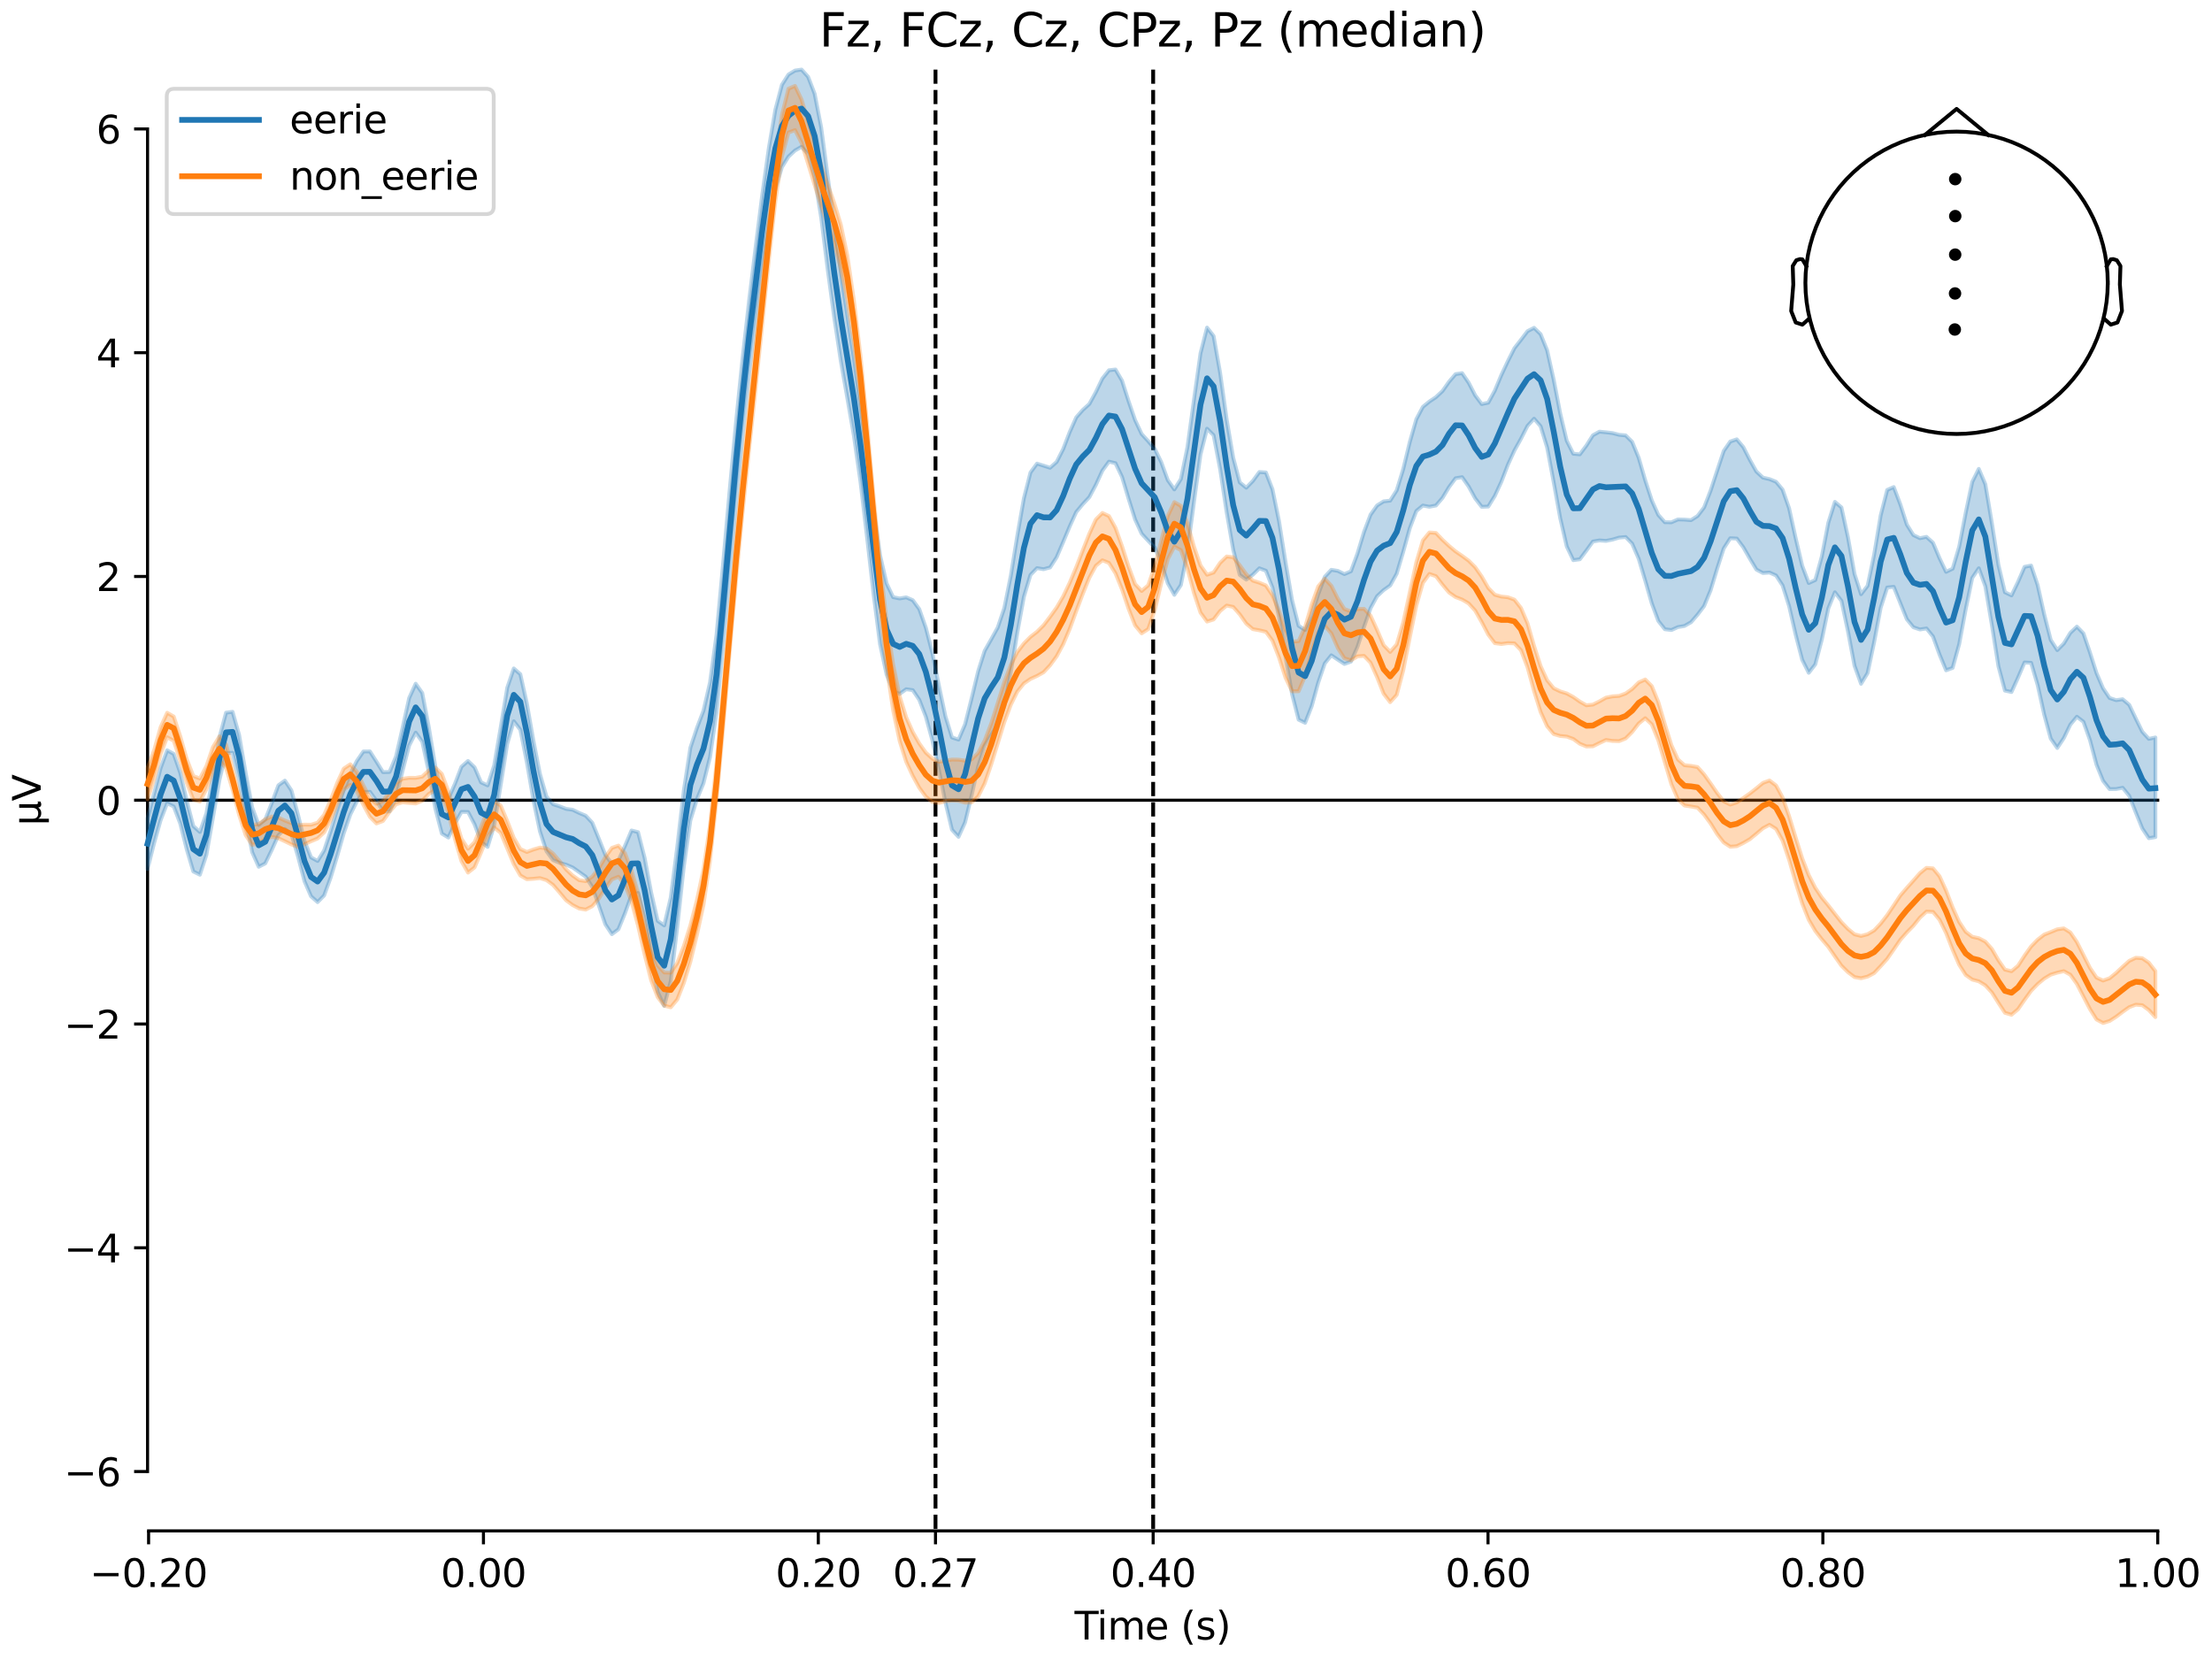 <?xml version="1.0" encoding="utf-8" standalone="no"?>
<!DOCTYPE svg PUBLIC "-//W3C//DTD SVG 1.1//EN"
  "http://www.w3.org/Graphics/SVG/1.1/DTD/svg11.dtd">
<svg xmlns:xlink="http://www.w3.org/1999/xlink" width="576pt" height="432pt" viewBox="0 0 576 432" xmlns="http://www.w3.org/2000/svg" version="1.1">
 <defs>
  <style type="text/css">*{stroke-linejoin: round; stroke-linecap: butt}</style>
 </defs>
 <g id="figure_1">
  <g id="patch_1">
   <path d="M 0 432 
L 576 432 
L 576 0 
L 0 0 
z
" style="fill: #ffffff"/>
  </g>
  <g id="axes_1">
   <g id="patch_2">
    <path d="M 38.421 398.644 
L 561.867 398.644 
L 561.867 18.118 
L 38.421 18.118 
L 38.421 398.644 
z
" style="fill: none; opacity: 0"/>
   </g>
   <g id="patch_3">
    <path d="M 38.421 383.191 
L 38.421 33.571 
" style="fill: none; stroke: #000000; stroke-width: 0.8; stroke-linejoin: miter; stroke-linecap: square"/>
   </g>
   <g id="LineCollection_1">
    <path d="M 243.603 18.118 
L 243.603 398.644 
" clip-path="url(#p5b6aed84a7)" style="fill: none; stroke-dasharray: 3.7,1.6; stroke-dashoffset: 0; stroke: #000000"/>
    <path d="M 300.28 18.118 
L 300.28 398.644 
" clip-path="url(#p5b6aed84a7)" style="fill: none; stroke-dasharray: 3.7,1.6; stroke-dashoffset: 0; stroke: #000000"/>
   </g>
   <g id="matplotlib.axis_1">
    <g id="xtick_1">
     <g id="line2d_1">
      <defs>
       <path id="mbe70896a82" d="M 0 0 
L 0 3.5 
" style="stroke: #000000; stroke-width: 0.8"/>
      </defs>
      <g>
       <use xlink:href="#mbe70896a82" x="38.693" y="398.644" style="stroke: #000000; stroke-width: 0.8"/>
      </g>
     </g>
     <g id="text_1">
      <!-- −0.20 -->
      <g transform="translate(23.37 413.242) scale(0.1 -0.1)">
       <defs>
        <path id="DejaVuSans-2212" d="M 678 2272 
L 4684 2272 
L 4684 1741 
L 678 1741 
L 678 2272 
z
" transform="scale(0.016)"/>
        <path id="DejaVuSans-30" d="M 2034 4250 
Q 1547 4250 1301 3770 
Q 1056 3291 1056 2328 
Q 1056 1369 1301 889 
Q 1547 409 2034 409 
Q 2525 409 2770 889 
Q 3016 1369 3016 2328 
Q 3016 3291 2770 3770 
Q 2525 4250 2034 4250 
z
M 2034 4750 
Q 2819 4750 3233 4129 
Q 3647 3509 3647 2328 
Q 3647 1150 3233 529 
Q 2819 -91 2034 -91 
Q 1250 -91 836 529 
Q 422 1150 422 2328 
Q 422 3509 836 4129 
Q 1250 4750 2034 4750 
z
" transform="scale(0.016)"/>
        <path id="DejaVuSans-2e" d="M 684 794 
L 1344 794 
L 1344 0 
L 684 0 
L 684 794 
z
" transform="scale(0.016)"/>
        <path id="DejaVuSans-32" d="M 1228 531 
L 3431 531 
L 3431 0 
L 469 0 
L 469 531 
Q 828 903 1448 1529 
Q 2069 2156 2228 2338 
Q 2531 2678 2651 2914 
Q 2772 3150 2772 3378 
Q 2772 3750 2511 3984 
Q 2250 4219 1831 4219 
Q 1534 4219 1204 4116 
Q 875 4013 500 3803 
L 500 4441 
Q 881 4594 1212 4672 
Q 1544 4750 1819 4750 
Q 2544 4750 2975 4387 
Q 3406 4025 3406 3419 
Q 3406 3131 3298 2873 
Q 3191 2616 2906 2266 
Q 2828 2175 2409 1742 
Q 1991 1309 1228 531 
z
" transform="scale(0.016)"/>
       </defs>
       <use xlink:href="#DejaVuSans-2212"/>
       <use xlink:href="#DejaVuSans-30" transform="translate(83.789 0)"/>
       <use xlink:href="#DejaVuSans-2e" transform="translate(147.412 0)"/>
       <use xlink:href="#DejaVuSans-32" transform="translate(179.199 0)"/>
       <use xlink:href="#DejaVuSans-30" transform="translate(242.822 0)"/>
      </g>
     </g>
    </g>
    <g id="xtick_2">
     <g id="line2d_2">
      <g>
       <use xlink:href="#mbe70896a82" x="125.889" y="398.644" style="stroke: #000000; stroke-width: 0.8"/>
      </g>
     </g>
     <g id="text_2">
      <!-- 0.00 -->
      <g transform="translate(114.756 413.242) scale(0.1 -0.1)">
       <use xlink:href="#DejaVuSans-30"/>
       <use xlink:href="#DejaVuSans-2e" transform="translate(63.623 0)"/>
       <use xlink:href="#DejaVuSans-30" transform="translate(95.41 0)"/>
       <use xlink:href="#DejaVuSans-30" transform="translate(159.033 0)"/>
      </g>
     </g>
    </g>
    <g id="xtick_3">
     <g id="line2d_3">
      <g>
       <use xlink:href="#mbe70896a82" x="213.084" y="398.644" style="stroke: #000000; stroke-width: 0.8"/>
      </g>
     </g>
     <g id="text_3">
      <!-- 0.20 -->
      <g transform="translate(201.952 413.242) scale(0.1 -0.1)">
       <use xlink:href="#DejaVuSans-30"/>
       <use xlink:href="#DejaVuSans-2e" transform="translate(63.623 0)"/>
       <use xlink:href="#DejaVuSans-32" transform="translate(95.41 0)"/>
       <use xlink:href="#DejaVuSans-30" transform="translate(159.033 0)"/>
      </g>
     </g>
    </g>
    <g id="xtick_4">
     <g id="line2d_4">
      <g>
       <use xlink:href="#mbe70896a82" x="243.603" y="398.644" style="stroke: #000000; stroke-width: 0.8"/>
      </g>
     </g>
     <g id="text_4">
      <!-- 0.27 -->
      <g transform="translate(232.47 413.242) scale(0.1 -0.1)">
       <defs>
        <path id="DejaVuSans-37" d="M 525 4666 
L 3525 4666 
L 3525 4397 
L 1831 0 
L 1172 0 
L 2766 4134 
L 525 4134 
L 525 4666 
z
" transform="scale(0.016)"/>
       </defs>
       <use xlink:href="#DejaVuSans-30"/>
       <use xlink:href="#DejaVuSans-2e" transform="translate(63.623 0)"/>
       <use xlink:href="#DejaVuSans-32" transform="translate(95.41 0)"/>
       <use xlink:href="#DejaVuSans-37" transform="translate(159.033 0)"/>
      </g>
     </g>
    </g>
    <g id="xtick_5">
     <g id="line2d_5">
      <g>
       <use xlink:href="#mbe70896a82" x="300.28" y="398.644" style="stroke: #000000; stroke-width: 0.8"/>
      </g>
     </g>
     <g id="text_5">
      <!-- 0.40 -->
      <g transform="translate(289.147 413.242) scale(0.1 -0.1)">
       <defs>
        <path id="DejaVuSans-34" d="M 2419 4116 
L 825 1625 
L 2419 1625 
L 2419 4116 
z
M 2253 4666 
L 3047 4666 
L 3047 1625 
L 3713 1625 
L 3713 1100 
L 3047 1100 
L 3047 0 
L 2419 0 
L 2419 1100 
L 313 1100 
L 313 1709 
L 2253 4666 
z
" transform="scale(0.016)"/>
       </defs>
       <use xlink:href="#DejaVuSans-30"/>
       <use xlink:href="#DejaVuSans-2e" transform="translate(63.623 0)"/>
       <use xlink:href="#DejaVuSans-34" transform="translate(95.41 0)"/>
       <use xlink:href="#DejaVuSans-30" transform="translate(159.033 0)"/>
      </g>
     </g>
    </g>
    <g id="xtick_6">
     <g id="line2d_6">
      <g>
       <use xlink:href="#mbe70896a82" x="387.476" y="398.644" style="stroke: #000000; stroke-width: 0.8"/>
      </g>
     </g>
     <g id="text_6">
      <!-- 0.60 -->
      <g transform="translate(376.343 413.242) scale(0.1 -0.1)">
       <defs>
        <path id="DejaVuSans-36" d="M 2113 2584 
Q 1688 2584 1439 2293 
Q 1191 2003 1191 1497 
Q 1191 994 1439 701 
Q 1688 409 2113 409 
Q 2538 409 2786 701 
Q 3034 994 3034 1497 
Q 3034 2003 2786 2293 
Q 2538 2584 2113 2584 
z
M 3366 4563 
L 3366 3988 
Q 3128 4100 2886 4159 
Q 2644 4219 2406 4219 
Q 1781 4219 1451 3797 
Q 1122 3375 1075 2522 
Q 1259 2794 1537 2939 
Q 1816 3084 2150 3084 
Q 2853 3084 3261 2657 
Q 3669 2231 3669 1497 
Q 3669 778 3244 343 
Q 2819 -91 2113 -91 
Q 1303 -91 875 529 
Q 447 1150 447 2328 
Q 447 3434 972 4092 
Q 1497 4750 2381 4750 
Q 2619 4750 2861 4703 
Q 3103 4656 3366 4563 
z
" transform="scale(0.016)"/>
       </defs>
       <use xlink:href="#DejaVuSans-30"/>
       <use xlink:href="#DejaVuSans-2e" transform="translate(63.623 0)"/>
       <use xlink:href="#DejaVuSans-36" transform="translate(95.41 0)"/>
       <use xlink:href="#DejaVuSans-30" transform="translate(159.033 0)"/>
      </g>
     </g>
    </g>
    <g id="xtick_7">
     <g id="line2d_7">
      <g>
       <use xlink:href="#mbe70896a82" x="474.671" y="398.644" style="stroke: #000000; stroke-width: 0.8"/>
      </g>
     </g>
     <g id="text_7">
      <!-- 0.80 -->
      <g transform="translate(463.538 413.242) scale(0.1 -0.1)">
       <defs>
        <path id="DejaVuSans-38" d="M 2034 2216 
Q 1584 2216 1326 1975 
Q 1069 1734 1069 1313 
Q 1069 891 1326 650 
Q 1584 409 2034 409 
Q 2484 409 2743 651 
Q 3003 894 3003 1313 
Q 3003 1734 2745 1975 
Q 2488 2216 2034 2216 
z
M 1403 2484 
Q 997 2584 770 2862 
Q 544 3141 544 3541 
Q 544 4100 942 4425 
Q 1341 4750 2034 4750 
Q 2731 4750 3128 4425 
Q 3525 4100 3525 3541 
Q 3525 3141 3298 2862 
Q 3072 2584 2669 2484 
Q 3125 2378 3379 2068 
Q 3634 1759 3634 1313 
Q 3634 634 3220 271 
Q 2806 -91 2034 -91 
Q 1263 -91 848 271 
Q 434 634 434 1313 
Q 434 1759 690 2068 
Q 947 2378 1403 2484 
z
M 1172 3481 
Q 1172 3119 1398 2916 
Q 1625 2713 2034 2713 
Q 2441 2713 2670 2916 
Q 2900 3119 2900 3481 
Q 2900 3844 2670 4047 
Q 2441 4250 2034 4250 
Q 1625 4250 1398 4047 
Q 1172 3844 1172 3481 
z
" transform="scale(0.016)"/>
       </defs>
       <use xlink:href="#DejaVuSans-30"/>
       <use xlink:href="#DejaVuSans-2e" transform="translate(63.623 0)"/>
       <use xlink:href="#DejaVuSans-38" transform="translate(95.41 0)"/>
       <use xlink:href="#DejaVuSans-30" transform="translate(159.033 0)"/>
      </g>
     </g>
    </g>
    <g id="xtick_8">
     <g id="line2d_8">
      <g>
       <use xlink:href="#mbe70896a82" x="561.867" y="398.644" style="stroke: #000000; stroke-width: 0.8"/>
      </g>
     </g>
     <g id="text_8">
      <!-- 1.00 -->
      <g transform="translate(550.734 413.242) scale(0.1 -0.1)">
       <defs>
        <path id="DejaVuSans-31" d="M 794 531 
L 1825 531 
L 1825 4091 
L 703 3866 
L 703 4441 
L 1819 4666 
L 2450 4666 
L 2450 531 
L 3481 531 
L 3481 0 
L 794 0 
L 794 531 
z
" transform="scale(0.016)"/>
       </defs>
       <use xlink:href="#DejaVuSans-31"/>
       <use xlink:href="#DejaVuSans-2e" transform="translate(63.623 0)"/>
       <use xlink:href="#DejaVuSans-30" transform="translate(95.41 0)"/>
       <use xlink:href="#DejaVuSans-30" transform="translate(159.033 0)"/>
      </g>
     </g>
    </g>
    <g id="text_9">
     <!-- Time (s) -->
     <g transform="translate(279.815 426.92) scale(0.1 -0.1)">
      <defs>
       <path id="DejaVuSans-54" d="M -19 4666 
L 3928 4666 
L 3928 4134 
L 2272 4134 
L 2272 0 
L 1638 0 
L 1638 4134 
L -19 4134 
L -19 4666 
z
" transform="scale(0.016)"/>
       <path id="DejaVuSans-69" d="M 603 3500 
L 1178 3500 
L 1178 0 
L 603 0 
L 603 3500 
z
M 603 4863 
L 1178 4863 
L 1178 4134 
L 603 4134 
L 603 4863 
z
" transform="scale(0.016)"/>
       <path id="DejaVuSans-6d" d="M 3328 2828 
Q 3544 3216 3844 3400 
Q 4144 3584 4550 3584 
Q 5097 3584 5394 3201 
Q 5691 2819 5691 2113 
L 5691 0 
L 5113 0 
L 5113 2094 
Q 5113 2597 4934 2840 
Q 4756 3084 4391 3084 
Q 3944 3084 3684 2787 
Q 3425 2491 3425 1978 
L 3425 0 
L 2847 0 
L 2847 2094 
Q 2847 2600 2669 2842 
Q 2491 3084 2119 3084 
Q 1678 3084 1418 2786 
Q 1159 2488 1159 1978 
L 1159 0 
L 581 0 
L 581 3500 
L 1159 3500 
L 1159 2956 
Q 1356 3278 1631 3431 
Q 1906 3584 2284 3584 
Q 2666 3584 2933 3390 
Q 3200 3197 3328 2828 
z
" transform="scale(0.016)"/>
       <path id="DejaVuSans-65" d="M 3597 1894 
L 3597 1613 
L 953 1613 
Q 991 1019 1311 708 
Q 1631 397 2203 397 
Q 2534 397 2845 478 
Q 3156 559 3463 722 
L 3463 178 
Q 3153 47 2828 -22 
Q 2503 -91 2169 -91 
Q 1331 -91 842 396 
Q 353 884 353 1716 
Q 353 2575 817 3079 
Q 1281 3584 2069 3584 
Q 2775 3584 3186 3129 
Q 3597 2675 3597 1894 
z
M 3022 2063 
Q 3016 2534 2758 2815 
Q 2500 3097 2075 3097 
Q 1594 3097 1305 2825 
Q 1016 2553 972 2059 
L 3022 2063 
z
" transform="scale(0.016)"/>
       <path id="DejaVuSans-20" transform="scale(0.016)"/>
       <path id="DejaVuSans-28" d="M 1984 4856 
Q 1566 4138 1362 3434 
Q 1159 2731 1159 2009 
Q 1159 1288 1364 580 
Q 1569 -128 1984 -844 
L 1484 -844 
Q 1016 -109 783 600 
Q 550 1309 550 2009 
Q 550 2706 781 3412 
Q 1013 4119 1484 4856 
L 1984 4856 
z
" transform="scale(0.016)"/>
       <path id="DejaVuSans-73" d="M 2834 3397 
L 2834 2853 
Q 2591 2978 2328 3040 
Q 2066 3103 1784 3103 
Q 1356 3103 1142 2972 
Q 928 2841 928 2578 
Q 928 2378 1081 2264 
Q 1234 2150 1697 2047 
L 1894 2003 
Q 2506 1872 2764 1633 
Q 3022 1394 3022 966 
Q 3022 478 2636 193 
Q 2250 -91 1575 -91 
Q 1294 -91 989 -36 
Q 684 19 347 128 
L 347 722 
Q 666 556 975 473 
Q 1284 391 1588 391 
Q 1994 391 2212 530 
Q 2431 669 2431 922 
Q 2431 1156 2273 1281 
Q 2116 1406 1581 1522 
L 1381 1569 
Q 847 1681 609 1914 
Q 372 2147 372 2553 
Q 372 3047 722 3315 
Q 1072 3584 1716 3584 
Q 2034 3584 2315 3537 
Q 2597 3491 2834 3397 
z
" transform="scale(0.016)"/>
       <path id="DejaVuSans-29" d="M 513 4856 
L 1013 4856 
Q 1481 4119 1714 3412 
Q 1947 2706 1947 2009 
Q 1947 1309 1714 600 
Q 1481 -109 1013 -844 
L 513 -844 
Q 928 -128 1133 580 
Q 1338 1288 1338 2009 
Q 1338 2731 1133 3434 
Q 928 4138 513 4856 
z
" transform="scale(0.016)"/>
      </defs>
      <use xlink:href="#DejaVuSans-54"/>
      <use xlink:href="#DejaVuSans-69" transform="translate(57.959 0)"/>
      <use xlink:href="#DejaVuSans-6d" transform="translate(85.742 0)"/>
      <use xlink:href="#DejaVuSans-65" transform="translate(183.154 0)"/>
      <use xlink:href="#DejaVuSans-20" transform="translate(244.678 0)"/>
      <use xlink:href="#DejaVuSans-28" transform="translate(276.465 0)"/>
      <use xlink:href="#DejaVuSans-73" transform="translate(315.479 0)"/>
      <use xlink:href="#DejaVuSans-29" transform="translate(367.578 0)"/>
     </g>
    </g>
   </g>
   <g id="matplotlib.axis_2">
    <g id="ytick_1">
     <g id="line2d_9">
      <defs>
       <path id="m76370aea44" d="M 0 0 
L -3.5 0 
" style="stroke: #000000; stroke-width: 0.8"/>
      </defs>
      <g>
       <use xlink:href="#m76370aea44" x="38.421" y="383.191" style="stroke: #000000; stroke-width: 0.8"/>
      </g>
     </g>
     <g id="text_10">
      <!-- −6 -->
      <g transform="translate(16.678 386.99) scale(0.1 -0.1)">
       <use xlink:href="#DejaVuSans-2212"/>
       <use xlink:href="#DejaVuSans-36" transform="translate(83.789 0)"/>
      </g>
     </g>
    </g>
    <g id="ytick_2">
     <g id="line2d_10">
      <g>
       <use xlink:href="#m76370aea44" x="38.421" y="324.921" style="stroke: #000000; stroke-width: 0.8"/>
      </g>
     </g>
     <g id="text_11">
      <!-- −4 -->
      <g transform="translate(16.678 328.72) scale(0.1 -0.1)">
       <use xlink:href="#DejaVuSans-2212"/>
       <use xlink:href="#DejaVuSans-34" transform="translate(83.789 0)"/>
      </g>
     </g>
    </g>
    <g id="ytick_3">
     <g id="line2d_11">
      <g>
       <use xlink:href="#m76370aea44" x="38.421" y="266.651" style="stroke: #000000; stroke-width: 0.8"/>
      </g>
     </g>
     <g id="text_12">
      <!-- −2 -->
      <g transform="translate(16.678 270.45) scale(0.1 -0.1)">
       <use xlink:href="#DejaVuSans-2212"/>
       <use xlink:href="#DejaVuSans-32" transform="translate(83.789 0)"/>
      </g>
     </g>
    </g>
    <g id="ytick_4">
     <g id="line2d_12">
      <g>
       <use xlink:href="#m76370aea44" x="38.421" y="208.381" style="stroke: #000000; stroke-width: 0.8"/>
      </g>
     </g>
     <g id="text_13">
      <!-- 0 -->
      <g transform="translate(25.058 212.18) scale(0.1 -0.1)">
       <use xlink:href="#DejaVuSans-30"/>
      </g>
     </g>
    </g>
    <g id="ytick_5">
     <g id="line2d_13">
      <g>
       <use xlink:href="#m76370aea44" x="38.421" y="150.111" style="stroke: #000000; stroke-width: 0.8"/>
      </g>
     </g>
     <g id="text_14">
      <!-- 2 -->
      <g transform="translate(25.058 153.91) scale(0.1 -0.1)">
       <use xlink:href="#DejaVuSans-32"/>
      </g>
     </g>
    </g>
    <g id="ytick_6">
     <g id="line2d_14">
      <g>
       <use xlink:href="#m76370aea44" x="38.421" y="91.841" style="stroke: #000000; stroke-width: 0.8"/>
      </g>
     </g>
     <g id="text_15">
      <!-- 4 -->
      <g transform="translate(25.058 95.64) scale(0.1 -0.1)">
       <use xlink:href="#DejaVuSans-34"/>
      </g>
     </g>
    </g>
    <g id="ytick_7">
     <g id="line2d_15">
      <g>
       <use xlink:href="#m76370aea44" x="38.421" y="33.571" style="stroke: #000000; stroke-width: 0.8"/>
      </g>
     </g>
     <g id="text_16">
      <!-- 6 -->
      <g transform="translate(25.058 37.37) scale(0.1 -0.1)">
       <use xlink:href="#DejaVuSans-36"/>
      </g>
     </g>
    </g>
    <g id="text_17">
     <!-- µV -->
     <g transform="translate(10.599 214.982) rotate(-90) scale(0.1 -0.1)">
      <defs>
       <path id="DejaVuSans-b5" d="M 544 -1331 
L 544 3500 
L 1119 3500 
L 1119 1325 
Q 1119 872 1334 640 
Q 1550 409 1972 409 
Q 2434 409 2667 671 
Q 2900 934 2900 1459 
L 2900 3500 
L 3475 3500 
L 3475 806 
Q 3475 619 3529 530 
Q 3584 441 3700 441 
Q 3728 441 3778 458 
Q 3828 475 3916 513 
L 3916 50 
Q 3788 -22 3673 -56 
Q 3559 -91 3450 -91 
Q 3234 -91 3106 31 
Q 2978 153 2931 403 
Q 2775 156 2548 32 
Q 2322 -91 2016 -91 
Q 1697 -91 1473 31 
Q 1250 153 1119 397 
L 1119 -1331 
L 544 -1331 
z
" transform="scale(0.016)"/>
       <path id="DejaVuSans-56" d="M 1831 0 
L 50 4666 
L 709 4666 
L 2188 738 
L 3669 4666 
L 4325 4666 
L 2547 0 
L 1831 0 
z
" transform="scale(0.016)"/>
      </defs>
      <use xlink:href="#DejaVuSans-b5"/>
      <use xlink:href="#DejaVuSans-56" transform="translate(63.623 0)"/>
     </g>
    </g>
   </g>
   <g id="patch_4">
    <path d="M 38.693 398.644 
L 561.867 398.644 
" style="fill: none; stroke: #000000; stroke-width: 0.8; stroke-linejoin: miter; stroke-linecap: square"/>
   </g>
   <g id="patch_5">
    <path d="M 38.421 208.381 
L 561.867 208.381 
" style="fill: none; stroke: #000000; stroke-width: 0.8; stroke-linejoin: miter; stroke-linecap: square"/>
   </g>
   <g id="text_18">
    <!-- Fz, FCz, Cz, CPz, Pz (median) -->
    <g transform="translate(213.357 12.118) scale(0.12 -0.12)">
     <defs>
      <path id="DejaVuSans-46" d="M 628 4666 
L 3309 4666 
L 3309 4134 
L 1259 4134 
L 1259 2759 
L 3109 2759 
L 3109 2228 
L 1259 2228 
L 1259 0 
L 628 0 
L 628 4666 
z
" transform="scale(0.016)"/>
      <path id="DejaVuSans-7a" d="M 353 3500 
L 3084 3500 
L 3084 2975 
L 922 459 
L 3084 459 
L 3084 0 
L 275 0 
L 275 525 
L 2438 3041 
L 353 3041 
L 353 3500 
z
" transform="scale(0.016)"/>
      <path id="DejaVuSans-2c" d="M 750 794 
L 1409 794 
L 1409 256 
L 897 -744 
L 494 -744 
L 750 256 
L 750 794 
z
" transform="scale(0.016)"/>
      <path id="DejaVuSans-43" d="M 4122 4306 
L 4122 3641 
Q 3803 3938 3442 4084 
Q 3081 4231 2675 4231 
Q 1875 4231 1450 3742 
Q 1025 3253 1025 2328 
Q 1025 1406 1450 917 
Q 1875 428 2675 428 
Q 3081 428 3442 575 
Q 3803 722 4122 1019 
L 4122 359 
Q 3791 134 3420 21 
Q 3050 -91 2638 -91 
Q 1578 -91 968 557 
Q 359 1206 359 2328 
Q 359 3453 968 4101 
Q 1578 4750 2638 4750 
Q 3056 4750 3426 4639 
Q 3797 4528 4122 4306 
z
" transform="scale(0.016)"/>
      <path id="DejaVuSans-50" d="M 1259 4147 
L 1259 2394 
L 2053 2394 
Q 2494 2394 2734 2622 
Q 2975 2850 2975 3272 
Q 2975 3691 2734 3919 
Q 2494 4147 2053 4147 
L 1259 4147 
z
M 628 4666 
L 2053 4666 
Q 2838 4666 3239 4311 
Q 3641 3956 3641 3272 
Q 3641 2581 3239 2228 
Q 2838 1875 2053 1875 
L 1259 1875 
L 1259 0 
L 628 0 
L 628 4666 
z
" transform="scale(0.016)"/>
      <path id="DejaVuSans-64" d="M 2906 2969 
L 2906 4863 
L 3481 4863 
L 3481 0 
L 2906 0 
L 2906 525 
Q 2725 213 2448 61 
Q 2172 -91 1784 -91 
Q 1150 -91 751 415 
Q 353 922 353 1747 
Q 353 2572 751 3078 
Q 1150 3584 1784 3584 
Q 2172 3584 2448 3432 
Q 2725 3281 2906 2969 
z
M 947 1747 
Q 947 1113 1208 752 
Q 1469 391 1925 391 
Q 2381 391 2643 752 
Q 2906 1113 2906 1747 
Q 2906 2381 2643 2742 
Q 2381 3103 1925 3103 
Q 1469 3103 1208 2742 
Q 947 2381 947 1747 
z
" transform="scale(0.016)"/>
      <path id="DejaVuSans-61" d="M 2194 1759 
Q 1497 1759 1228 1600 
Q 959 1441 959 1056 
Q 959 750 1161 570 
Q 1363 391 1709 391 
Q 2188 391 2477 730 
Q 2766 1069 2766 1631 
L 2766 1759 
L 2194 1759 
z
M 3341 1997 
L 3341 0 
L 2766 0 
L 2766 531 
Q 2569 213 2275 61 
Q 1981 -91 1556 -91 
Q 1019 -91 701 211 
Q 384 513 384 1019 
Q 384 1609 779 1909 
Q 1175 2209 1959 2209 
L 2766 2209 
L 2766 2266 
Q 2766 2663 2505 2880 
Q 2244 3097 1772 3097 
Q 1472 3097 1187 3025 
Q 903 2953 641 2809 
L 641 3341 
Q 956 3463 1253 3523 
Q 1550 3584 1831 3584 
Q 2591 3584 2966 3190 
Q 3341 2797 3341 1997 
z
" transform="scale(0.016)"/>
      <path id="DejaVuSans-6e" d="M 3513 2113 
L 3513 0 
L 2938 0 
L 2938 2094 
Q 2938 2591 2744 2837 
Q 2550 3084 2163 3084 
Q 1697 3084 1428 2787 
Q 1159 2491 1159 1978 
L 1159 0 
L 581 0 
L 581 3500 
L 1159 3500 
L 1159 2956 
Q 1366 3272 1645 3428 
Q 1925 3584 2291 3584 
Q 2894 3584 3203 3211 
Q 3513 2838 3513 2113 
z
" transform="scale(0.016)"/>
     </defs>
     <use xlink:href="#DejaVuSans-46"/>
     <use xlink:href="#DejaVuSans-7a" transform="translate(57.52 0)"/>
     <use xlink:href="#DejaVuSans-2c" transform="translate(110.01 0)"/>
     <use xlink:href="#DejaVuSans-20" transform="translate(141.797 0)"/>
     <use xlink:href="#DejaVuSans-46" transform="translate(173.584 0)"/>
     <use xlink:href="#DejaVuSans-43" transform="translate(231.104 0)"/>
     <use xlink:href="#DejaVuSans-7a" transform="translate(300.928 0)"/>
     <use xlink:href="#DejaVuSans-2c" transform="translate(353.418 0)"/>
     <use xlink:href="#DejaVuSans-20" transform="translate(385.205 0)"/>
     <use xlink:href="#DejaVuSans-43" transform="translate(416.992 0)"/>
     <use xlink:href="#DejaVuSans-7a" transform="translate(486.816 0)"/>
     <use xlink:href="#DejaVuSans-2c" transform="translate(539.307 0)"/>
     <use xlink:href="#DejaVuSans-20" transform="translate(571.094 0)"/>
     <use xlink:href="#DejaVuSans-43" transform="translate(602.881 0)"/>
     <use xlink:href="#DejaVuSans-50" transform="translate(672.705 0)"/>
     <use xlink:href="#DejaVuSans-7a" transform="translate(733.008 0)"/>
     <use xlink:href="#DejaVuSans-2c" transform="translate(785.498 0)"/>
     <use xlink:href="#DejaVuSans-20" transform="translate(817.285 0)"/>
     <use xlink:href="#DejaVuSans-50" transform="translate(849.072 0)"/>
     <use xlink:href="#DejaVuSans-7a" transform="translate(909.375 0)"/>
     <use xlink:href="#DejaVuSans-20" transform="translate(961.865 0)"/>
     <use xlink:href="#DejaVuSans-28" transform="translate(993.652 0)"/>
     <use xlink:href="#DejaVuSans-6d" transform="translate(1032.666 0)"/>
     <use xlink:href="#DejaVuSans-65" transform="translate(1130.078 0)"/>
     <use xlink:href="#DejaVuSans-64" transform="translate(1191.602 0)"/>
     <use xlink:href="#DejaVuSans-69" transform="translate(1255.078 0)"/>
     <use xlink:href="#DejaVuSans-61" transform="translate(1282.861 0)"/>
     <use xlink:href="#DejaVuSans-6e" transform="translate(1344.141 0)"/>
     <use xlink:href="#DejaVuSans-29" transform="translate(1407.52 0)"/>
    </g>
   </g>
   <g id="legend_1">
    <g id="patch_6">
     <path d="M 45.421 55.753 
L 126.563 55.753 
Q 128.563 55.753 128.563 53.753 
L 128.563 25.118 
Q 128.563 23.118 126.563 23.118 
L 45.421 23.118 
Q 43.421 23.118 43.421 25.118 
L 43.421 53.753 
Q 43.421 55.753 45.421 55.753 
z
" style="fill: #ffffff; opacity: 0.8; stroke: #cccccc; stroke-linejoin: miter"/>
    </g>
    <g id="line2d_16">
     <path d="M 47.421 31.217 
L 57.421 31.217 
L 67.421 31.217 
" style="fill: none; stroke: #1f77b4; stroke-width: 1.5; stroke-linecap: square"/>
    </g>
    <g id="text_19">
     <!-- eerie -->
     <g transform="translate(75.421 34.717) scale(0.1 -0.1)">
      <defs>
       <path id="DejaVuSans-72" d="M 2631 2963 
Q 2534 3019 2420 3045 
Q 2306 3072 2169 3072 
Q 1681 3072 1420 2755 
Q 1159 2438 1159 1844 
L 1159 0 
L 581 0 
L 581 3500 
L 1159 3500 
L 1159 2956 
Q 1341 3275 1631 3429 
Q 1922 3584 2338 3584 
Q 2397 3584 2469 3576 
Q 2541 3569 2628 3553 
L 2631 2963 
z
" transform="scale(0.016)"/>
      </defs>
      <use xlink:href="#DejaVuSans-65"/>
      <use xlink:href="#DejaVuSans-65" transform="translate(61.523 0)"/>
      <use xlink:href="#DejaVuSans-72" transform="translate(123.047 0)"/>
      <use xlink:href="#DejaVuSans-69" transform="translate(164.16 0)"/>
      <use xlink:href="#DejaVuSans-65" transform="translate(191.943 0)"/>
     </g>
    </g>
    <g id="line2d_17">
     <path d="M 47.421 45.895 
L 57.421 45.895 
L 67.421 45.895 
" style="fill: none; stroke: #ff7f0e; stroke-width: 1.5; stroke-linecap: square"/>
    </g>
    <g id="text_20">
     <!-- non_eerie -->
     <g transform="translate(75.421 49.395) scale(0.1 -0.1)">
      <defs>
       <path id="DejaVuSans-6f" d="M 1959 3097 
Q 1497 3097 1228 2736 
Q 959 2375 959 1747 
Q 959 1119 1226 758 
Q 1494 397 1959 397 
Q 2419 397 2687 759 
Q 2956 1122 2956 1747 
Q 2956 2369 2687 2733 
Q 2419 3097 1959 3097 
z
M 1959 3584 
Q 2709 3584 3137 3096 
Q 3566 2609 3566 1747 
Q 3566 888 3137 398 
Q 2709 -91 1959 -91 
Q 1206 -91 779 398 
Q 353 888 353 1747 
Q 353 2609 779 3096 
Q 1206 3584 1959 3584 
z
" transform="scale(0.016)"/>
       <path id="DejaVuSans-5f" d="M 3263 -1063 
L 3263 -1509 
L -63 -1509 
L -63 -1063 
L 3263 -1063 
z
" transform="scale(0.016)"/>
      </defs>
      <use xlink:href="#DejaVuSans-6e"/>
      <use xlink:href="#DejaVuSans-6f" transform="translate(63.379 0)"/>
      <use xlink:href="#DejaVuSans-6e" transform="translate(124.561 0)"/>
      <use xlink:href="#DejaVuSans-5f" transform="translate(187.939 0)"/>
      <use xlink:href="#DejaVuSans-65" transform="translate(237.939 0)"/>
      <use xlink:href="#DejaVuSans-65" transform="translate(299.463 0)"/>
      <use xlink:href="#DejaVuSans-72" transform="translate(360.986 0)"/>
      <use xlink:href="#DejaVuSans-69" transform="translate(402.1 0)"/>
      <use xlink:href="#DejaVuSans-65" transform="translate(429.883 0)"/>
     </g>
    </g>
   </g>
   <g id="FillBetweenPolyCollection_1">
    <defs>
     <path id="mac12885a57" d="M 38.421 -218.935 
L 38.421 -205.71 
L 40.124 -212.434 
L 41.827 -218.405 
L 43.53 -222.834 
L 45.233 -221.991 
L 46.936 -217.551 
L 48.639 -210.772 
L 50.342 -205.07 
L 52.045 -204.22 
L 53.748 -209.395 
L 55.451 -219.074 
L 57.154 -228.97 
L 58.857 -235.904 
L 60.56 -235.958 
L 62.263 -228.911 
L 63.966 -218.744 
L 65.669 -210.08 
L 67.372 -206.286 
L 69.075 -207.174 
L 70.778 -210.661 
L 72.481 -214.493 
L 74.184 -216.132 
L 75.887 -214.772 
L 77.59 -208.995 
L 79.294 -202.512 
L 80.997 -198.595 
L 82.7 -197.088 
L 84.403 -198.819 
L 86.106 -203.485 
L 87.809 -209.074 
L 89.512 -215.019 
L 91.215 -219.879 
L 92.918 -223.321 
L 94.621 -225.755 
L 96.324 -225.811 
L 98.027 -223.493 
L 99.73 -220.675 
L 101.433 -220.717 
L 103.136 -224.305 
L 104.839 -231.323 
L 106.542 -237.855 
L 108.245 -241.221 
L 109.948 -238.866 
L 111.651 -231.066 
L 113.354 -221.482 
L 115.057 -214.93 
L 116.76 -213.905 
L 118.463 -217.583 
L 120.166 -220.577 
L 121.87 -220.56 
L 123.573 -217.336 
L 125.276 -212.755 
L 126.979 -211.471 
L 128.682 -217.019 
L 130.385 -227.599 
L 132.088 -238.299 
L 133.791 -244.181 
L 135.494 -241.99 
L 137.197 -233.473 
L 138.9 -223.672 
L 140.603 -215.505 
L 142.306 -210.327 
L 144.009 -208.037 
L 145.712 -207.32 
L 147.415 -206.847 
L 149.118 -206.106 
L 150.821 -204.912 
L 152.524 -203.692 
L 154.227 -201.036 
L 155.93 -196.226 
L 157.633 -191.293 
L 159.336 -188.738 
L 161.039 -190.016 
L 162.742 -194.191 
L 164.446 -198.945 
L 166.149 -199.471 
L 167.852 -192.891 
L 169.555 -182.989 
L 171.258 -173.67 
L 172.961 -170.088 
L 174.664 -176.504 
L 176.367 -190.669 
L 178.07 -206.382 
L 179.773 -218.364 
L 181.476 -223.895 
L 183.179 -228.023 
L 184.882 -234.83 
L 186.585 -246.611 
L 188.288 -263.898 
L 189.991 -282.497 
L 191.694 -301.488 
L 193.397 -319.056 
L 195.1 -335.283 
L 196.803 -349.09 
L 198.506 -362.372 
L 200.209 -373.893 
L 201.912 -382.875 
L 203.615 -388.467 
L 205.318 -391.221 
L 207.022 -392.808 
L 208.725 -393.779 
L 210.428 -391.885 
L 212.131 -385.811 
L 213.834 -375.354 
L 215.537 -361.777 
L 217.24 -349.244 
L 218.943 -338.035 
L 220.646 -328.311 
L 222.349 -318.531 
L 224.052 -306.637 
L 225.755 -292.257 
L 227.458 -277.416 
L 229.161 -264.253 
L 230.864 -256.361 
L 232.567 -252.029 
L 234.27 -251.312 
L 235.973 -252.528 
L 237.676 -252.285 
L 239.379 -249.773 
L 241.082 -245.385 
L 242.785 -239.197 
L 244.488 -231.538 
L 246.191 -223.034 
L 247.894 -215.923 
L 249.598 -214.085 
L 251.301 -217.836 
L 253.004 -224.865 
L 254.707 -232.396 
L 256.41 -237.702 
L 258.113 -240.609 
L 259.816 -243.301 
L 261.519 -248.099 
L 263.222 -257.005 
L 264.925 -267.351 
L 266.628 -276.617 
L 268.331 -282.296 
L 270.034 -284.057 
L 271.737 -283.775 
L 273.44 -284.237 
L 275.143 -286.877 
L 276.846 -290.853 
L 278.549 -294.916 
L 280.252 -298.666 
L 281.955 -300.715 
L 283.658 -302.54 
L 285.361 -305.739 
L 287.064 -309.448 
L 288.767 -311.785 
L 290.47 -311.381 
L 292.174 -307.802 
L 293.877 -302.137 
L 295.58 -296.726 
L 297.283 -293.026 
L 298.986 -291.182 
L 300.689 -289.416 
L 302.392 -285.446 
L 304.095 -280.108 
L 305.798 -277.104 
L 307.501 -279.657 
L 309.204 -288.333 
L 310.907 -301.283 
L 312.61 -313.648 
L 314.313 -320.361 
L 316.016 -318.673 
L 317.719 -309.831 
L 319.422 -298.61 
L 321.125 -288.856 
L 322.828 -282.298 
L 324.531 -281.069 
L 326.234 -282.342 
L 327.937 -284.016 
L 329.64 -283.378 
L 331.343 -279.005 
L 333.046 -271.363 
L 334.75 -260.9 
L 336.453 -251.237 
L 338.156 -244.597 
L 339.859 -243.778 
L 341.562 -248.096 
L 343.265 -254.26 
L 344.968 -259.241 
L 346.671 -261.36 
L 348.374 -260.215 
L 350.077 -259.107 
L 351.78 -259.71 
L 353.483 -263.546 
L 355.186 -268.745 
L 356.889 -273.618 
L 358.592 -276.75 
L 360.295 -278.338 
L 361.998 -279.54 
L 363.701 -282.615 
L 365.404 -288.326 
L 367.107 -294.449 
L 368.81 -298.94 
L 370.513 -300.352 
L 372.216 -300.037 
L 373.919 -300.365 
L 375.622 -302.342 
L 377.326 -305.161 
L 379.029 -307.46 
L 380.732 -307.739 
L 382.435 -305.307 
L 384.138 -302.212 
L 385.841 -300.023 
L 387.544 -300.09 
L 389.247 -302.861 
L 390.95 -306.539 
L 392.653 -310.961 
L 394.356 -314.684 
L 396.059 -317.746 
L 397.762 -321.094 
L 399.465 -322.967 
L 401.168 -321.015 
L 402.871 -315.479 
L 404.574 -306.466 
L 406.277 -297.076 
L 407.98 -289.691 
L 409.683 -286.134 
L 411.386 -286.367 
L 413.089 -288.63 
L 414.792 -290.985 
L 416.495 -291.278 
L 418.198 -291.153 
L 419.902 -291.494 
L 421.605 -292.002 
L 423.308 -292.159 
L 425.011 -290.426 
L 426.714 -286.496 
L 428.417 -280.798 
L 430.12 -274.872 
L 431.823 -270.301 
L 433.526 -268.149 
L 435.229 -267.938 
L 436.932 -268.706 
L 438.635 -269 
L 440.338 -269.97 
L 442.041 -271.94 
L 443.744 -274.175 
L 445.447 -278.297 
L 447.15 -283.924 
L 448.853 -289.182 
L 450.556 -291.832 
L 452.259 -291.758 
L 453.962 -289.469 
L 455.665 -286.505 
L 457.368 -283.68 
L 459.071 -282.777 
L 460.774 -282.913 
L 462.478 -282.146 
L 464.181 -279.542 
L 465.884 -274.137 
L 467.587 -266.724 
L 469.29 -260.181 
L 470.993 -256.801 
L 472.696 -258.989 
L 474.399 -265.438 
L 476.102 -273.611 
L 477.805 -277.768 
L 479.508 -275.541 
L 481.211 -267.594 
L 482.914 -258.637 
L 484.617 -253.937 
L 486.32 -256.724 
L 488.023 -264.785 
L 489.726 -273.733 
L 491.429 -279.016 
L 493.132 -279.18 
L 494.835 -274.948 
L 496.538 -270.743 
L 498.241 -268.664 
L 499.944 -268.085 
L 501.647 -268.349 
L 503.35 -266.246 
L 505.054 -261.552 
L 506.757 -257.453 
L 508.46 -258.076 
L 510.163 -264.237 
L 511.866 -273.343 
L 513.569 -281.499 
L 515.272 -284.021 
L 516.975 -279.333 
L 518.678 -269.274 
L 520.381 -258.525 
L 522.084 -252.163 
L 523.787 -251.798 
L 525.49 -255.539 
L 527.193 -259.496 
L 528.896 -259.396 
L 530.599 -253.621 
L 532.302 -245.944 
L 534.005 -239.679 
L 535.708 -237.231 
L 537.411 -239.787 
L 539.114 -243.313 
L 540.817 -245.358 
L 542.52 -244.052 
L 544.223 -239.282 
L 545.926 -232.876 
L 547.63 -228.669 
L 549.333 -226.522 
L 551.036 -226.54 
L 552.739 -226.864 
L 554.442 -224.766 
L 556.145 -220.471 
L 557.848 -216.27 
L 559.551 -213.732 
L 561.254 -214.022 
L 561.254 -239.965 
L 561.254 -239.965 
L 559.551 -239.603 
L 557.848 -241.465 
L 556.145 -244.923 
L 554.442 -248.482 
L 552.739 -249.917 
L 551.036 -249.675 
L 549.333 -250.247 
L 547.63 -252.774 
L 545.926 -256.746 
L 544.223 -262.091 
L 542.52 -267.078 
L 540.817 -268.833 
L 539.114 -267.211 
L 537.411 -264.425 
L 535.708 -262.712 
L 534.005 -265.373 
L 532.302 -272.041 
L 530.599 -279.636 
L 528.896 -284.729 
L 527.193 -284.399 
L 525.49 -280.492 
L 523.787 -276.956 
L 522.084 -277.785 
L 520.381 -284.927 
L 518.678 -295.811 
L 516.975 -305.916 
L 515.272 -309.905 
L 513.569 -306.509 
L 511.866 -298.448 
L 510.163 -289.644 
L 508.46 -283.91 
L 506.757 -283.09 
L 505.054 -286.643 
L 503.35 -290.675 
L 501.647 -292.208 
L 499.944 -291.853 
L 498.241 -292.674 
L 496.538 -295.393 
L 494.835 -300.686 
L 493.132 -305.173 
L 491.429 -304.424 
L 489.726 -297.796 
L 488.023 -287.585 
L 486.32 -279.466 
L 484.617 -277.265 
L 482.914 -282.533 
L 481.211 -292.058 
L 479.508 -299.868 
L 477.805 -301.318 
L 476.102 -295.928 
L 474.399 -287.103 
L 472.696 -280.962 
L 470.993 -280.179 
L 469.29 -284.686 
L 467.587 -291.878 
L 465.884 -299.63 
L 464.181 -304.517 
L 462.478 -306.548 
L 460.774 -307.242 
L 459.071 -307.624 
L 457.368 -309.206 
L 455.665 -312.24 
L 453.962 -315.569 
L 452.259 -317.602 
L 450.556 -317.025 
L 448.853 -314.574 
L 447.15 -309.464 
L 445.447 -304.26 
L 443.744 -299.875 
L 442.041 -297.639 
L 440.338 -296.557 
L 438.635 -296.695 
L 436.932 -296.738 
L 435.229 -295.996 
L 433.526 -296.016 
L 431.823 -297.91 
L 430.12 -301.713 
L 428.417 -306.925 
L 426.714 -312.797 
L 425.011 -316.954 
L 423.308 -318.627 
L 421.605 -318.78 
L 419.902 -319.226 
L 418.198 -319.431 
L 416.495 -319.602 
L 414.792 -318.662 
L 413.089 -315.976 
L 411.386 -313.692 
L 409.683 -313.848 
L 407.98 -317.223 
L 406.277 -324.357 
L 404.574 -333.161 
L 402.871 -340.79 
L 401.168 -344.987 
L 399.465 -346.637 
L 397.762 -345.761 
L 396.059 -343.523 
L 394.356 -341.341 
L 392.653 -337.972 
L 390.95 -334.352 
L 389.247 -330.281 
L 387.544 -327.146 
L 385.841 -326.78 
L 384.138 -329.054 
L 382.435 -332.348 
L 380.732 -334.835 
L 379.029 -334.58 
L 377.326 -332.599 
L 375.622 -330.18 
L 373.919 -328.589 
L 372.216 -327.448 
L 370.513 -326.055 
L 368.81 -322.844 
L 367.107 -316.898 
L 365.404 -309.869 
L 363.701 -304.327 
L 361.998 -301.632 
L 360.295 -301.445 
L 358.592 -300.382 
L 356.889 -297.985 
L 355.186 -293.489 
L 353.483 -287.872 
L 351.78 -283.241 
L 350.077 -282.51 
L 348.374 -283.339 
L 346.671 -283.62 
L 344.968 -281.808 
L 343.265 -277.276 
L 341.562 -271.719 
L 339.859 -267.952 
L 338.156 -269.042 
L 336.453 -275.736 
L 334.75 -285.611 
L 333.046 -296.32 
L 331.343 -304.599 
L 329.64 -308.968 
L 327.937 -309.088 
L 326.234 -306.758 
L 324.531 -304.999 
L 322.828 -306.385 
L 321.125 -312.824 
L 319.422 -322.784 
L 317.719 -334.91 
L 316.016 -344.511 
L 314.313 -346.696 
L 312.61 -339.999 
L 310.907 -327.886 
L 309.204 -315.539 
L 307.501 -307.25 
L 305.798 -304.556 
L 304.095 -306.973 
L 302.392 -311.652 
L 300.689 -315.142 
L 298.986 -317.124 
L 297.283 -318.994 
L 295.58 -322.611 
L 293.877 -327.551 
L 292.174 -332.883 
L 290.47 -335.777 
L 288.767 -335.582 
L 287.064 -333.454 
L 285.361 -329.913 
L 283.658 -326.803 
L 281.955 -325.262 
L 280.252 -323.32 
L 278.549 -319.496 
L 276.846 -315.057 
L 275.143 -311.711 
L 273.44 -310.196 
L 271.737 -310.746 
L 270.034 -311.275 
L 268.331 -308.96 
L 266.628 -302.287 
L 264.925 -292.631 
L 263.222 -282.136 
L 261.519 -273.674 
L 259.816 -268.619 
L 258.113 -265.535 
L 256.41 -262.543 
L 254.707 -257.203 
L 253.004 -250.135 
L 251.301 -243.387 
L 249.598 -239.411 
L 247.894 -239.972 
L 246.191 -245.462 
L 244.488 -253.49 
L 242.785 -261.943 
L 241.082 -268.564 
L 239.379 -273.39 
L 237.676 -275.723 
L 235.973 -276.449 
L 234.27 -276.166 
L 232.567 -276.504 
L 230.864 -280.077 
L 229.161 -287.453 
L 227.458 -299.781 
L 225.755 -313.299 
L 224.052 -326.344 
L 222.349 -338.679 
L 220.646 -349.856 
L 218.943 -361.235 
L 217.24 -373.308 
L 215.537 -386.046 
L 213.834 -398.838 
L 212.131 -407.587 
L 210.428 -412.005 
L 208.725 -413.882 
L 207.022 -413.628 
L 205.318 -412.594 
L 203.615 -409.936 
L 201.912 -403.484 
L 200.209 -393.506 
L 198.506 -381.43 
L 196.803 -367.924 
L 195.1 -354.012 
L 193.397 -339.05 
L 191.694 -322.432 
L 189.991 -304.25 
L 188.288 -285.201 
L 186.585 -266.737 
L 184.882 -254.302 
L 183.179 -246.907 
L 181.476 -242.438 
L 179.773 -237.286 
L 178.07 -226.224 
L 176.367 -211.575 
L 174.664 -198.307 
L 172.961 -191.027 
L 171.258 -192.206 
L 169.555 -199.614 
L 167.852 -208.645 
L 166.149 -215.312 
L 164.446 -215.749 
L 162.742 -211.732 
L 161.039 -207.942 
L 159.336 -207.074 
L 157.633 -209.387 
L 155.93 -213.623 
L 154.227 -217.779 
L 152.524 -219.591 
L 150.821 -220.315 
L 149.118 -221.137 
L 147.415 -221.373 
L 145.712 -222.03 
L 144.009 -222.59 
L 142.306 -224.571 
L 140.603 -230.481 
L 138.9 -239.129 
L 137.197 -248.802 
L 135.494 -256.444 
L 133.791 -257.944 
L 132.088 -252.919 
L 130.385 -242.617 
L 128.682 -232.676 
L 126.979 -227.489 
L 125.276 -228.271 
L 123.573 -232.197 
L 121.87 -233.848 
L 120.166 -232.35 
L 118.463 -227.908 
L 116.76 -224.033 
L 115.057 -224.901 
L 113.354 -232.419 
L 111.651 -242.7 
L 109.948 -251.567 
L 108.245 -253.966 
L 106.542 -250.232 
L 104.839 -242.518 
L 103.136 -235.064 
L 101.433 -230.988 
L 99.73 -230.94 
L 98.027 -233.676 
L 96.324 -236.335 
L 94.621 -236.311 
L 92.918 -233.844 
L 91.215 -230.481 
L 89.512 -226.283 
L 87.809 -221.238 
L 86.106 -215.651 
L 84.403 -210.551 
L 82.7 -207.805 
L 80.997 -208.737 
L 79.294 -213.011 
L 77.59 -219.886 
L 75.887 -226.174 
L 74.184 -228.734 
L 72.481 -227.497 
L 70.778 -222.885 
L 69.075 -218.608 
L 67.372 -217.177 
L 65.669 -221.741 
L 63.966 -230.759 
L 62.263 -240.647 
L 60.56 -246.644 
L 58.857 -246.416 
L 57.154 -240.044 
L 55.451 -229.921 
L 53.748 -220.213 
L 52.045 -215.365 
L 50.342 -216.895 
L 48.639 -223.414 
L 46.936 -230.762 
L 45.233 -235.679 
L 43.53 -236.624 
L 41.827 -232.008 
L 40.124 -225.358 
L 38.421 -218.935 
z
" style="stroke: #1f77b4; stroke-opacity: 0.3"/>
    </defs>
    <g>
     <use xlink:href="#mac12885a57" x="0" y="432" style="fill: #1f77b4; fill-opacity: 0.3; stroke: #1f77b4; stroke-opacity: 0.3"/>
    </g>
   </g>
   <g id="FillBetweenPolyCollection_2">
    <defs>
     <path id="mecfacb7a0d" d="M 38.421 -231.988 
L 38.421 -223.857 
L 40.124 -229.114 
L 41.827 -235.68 
L 43.53 -240.013 
L 45.233 -239.104 
L 46.936 -233.991 
L 48.639 -228.132 
L 50.342 -223.781 
L 52.045 -223.286 
L 53.748 -226.488 
L 55.451 -231.13 
L 57.154 -233.911 
L 58.857 -232.067 
L 60.56 -226.356 
L 62.263 -219.819 
L 63.966 -214.55 
L 65.669 -211.996 
L 67.372 -212.405 
L 69.075 -213.551 
L 70.778 -214.097 
L 72.481 -213.737 
L 74.184 -212.94 
L 75.887 -212.111 
L 77.59 -211.49 
L 79.294 -212.164 
L 80.997 -212.94 
L 82.7 -213.651 
L 84.403 -215.256 
L 86.106 -218.446 
L 87.809 -222.712 
L 89.512 -226.449 
L 91.215 -227.612 
L 92.918 -225.932 
L 94.621 -222.43 
L 96.324 -219.297 
L 98.027 -217.573 
L 99.73 -218.215 
L 101.433 -220.589 
L 103.136 -222.57 
L 104.839 -223.091 
L 106.542 -222.916 
L 108.245 -222.776 
L 109.948 -223.489 
L 111.651 -225.248 
L 113.354 -226.299 
L 115.057 -224.834 
L 116.76 -220.299 
L 118.463 -213.561 
L 120.166 -207.731 
L 121.87 -204.776 
L 123.573 -206.122 
L 125.276 -210.053 
L 126.979 -214.303 
L 128.682 -216.509 
L 130.385 -215.114 
L 132.088 -211.078 
L 133.791 -206.968 
L 135.494 -204.026 
L 137.197 -203.049 
L 138.9 -203.167 
L 140.603 -203.34 
L 142.306 -202.82 
L 144.009 -201.572 
L 145.712 -199.613 
L 147.415 -197.564 
L 149.118 -196.311 
L 150.821 -195.426 
L 152.524 -195.145 
L 154.227 -196.02 
L 155.93 -197.999 
L 157.633 -200.703 
L 159.336 -203.006 
L 161.039 -203.69 
L 162.742 -201.651 
L 164.446 -197.261 
L 166.149 -190.944 
L 167.852 -183.481 
L 169.555 -176.743 
L 171.258 -172.354 
L 172.961 -170.118 
L 174.664 -169.699 
L 176.367 -171.747 
L 178.07 -176.055 
L 179.773 -181.561 
L 181.476 -188.558 
L 183.179 -196.35 
L 184.882 -207.84 
L 186.585 -223.718 
L 188.288 -242.27 
L 189.991 -262.006 
L 191.694 -281.284 
L 193.397 -298.831 
L 195.1 -315.198 
L 196.803 -331.188 
L 198.506 -347.671 
L 200.209 -364.309 
L 201.912 -379.641 
L 203.615 -391.323 
L 205.318 -397.493 
L 207.022 -398.114 
L 208.725 -394.781 
L 210.428 -389.351 
L 212.131 -383.823 
L 213.834 -378.385 
L 215.537 -373.635 
L 217.24 -368.467 
L 218.943 -362.148 
L 220.646 -354.094 
L 222.349 -342.762 
L 224.052 -328.476 
L 225.755 -310.875 
L 227.458 -292.056 
L 229.161 -274.007 
L 230.864 -258.491 
L 232.567 -247.068 
L 234.27 -239.046 
L 235.973 -233.642 
L 237.676 -229.968 
L 239.379 -226.859 
L 241.082 -224.54 
L 242.785 -223.185 
L 244.488 -222.916 
L 246.191 -223.369 
L 247.894 -223.562 
L 249.598 -223.48 
L 251.301 -223.007 
L 253.004 -223.07 
L 254.707 -224.607 
L 256.41 -227.997 
L 258.113 -232.943 
L 259.816 -238.439 
L 261.519 -243.946 
L 263.222 -248.51 
L 264.925 -251.935 
L 266.628 -254.036 
L 268.331 -255.208 
L 270.034 -255.98 
L 271.737 -256.941 
L 273.44 -258.753 
L 275.143 -261.088 
L 276.846 -264.236 
L 278.549 -268.222 
L 280.252 -272.871 
L 281.955 -277.353 
L 283.658 -281.556 
L 285.361 -284.677 
L 287.064 -286.097 
L 288.767 -285.419 
L 290.47 -282.713 
L 292.174 -278.514 
L 293.877 -273.471 
L 295.58 -269.139 
L 297.283 -267.082 
L 298.986 -268.182 
L 300.689 -273.112 
L 302.392 -280.138 
L 304.095 -286.395 
L 305.798 -289.669 
L 307.501 -288.74 
L 309.204 -283.913 
L 310.907 -277.584 
L 312.61 -272.469 
L 314.313 -270.144 
L 316.016 -270.692 
L 317.719 -272.899 
L 319.422 -274.308 
L 321.125 -273.949 
L 322.828 -272.025 
L 324.531 -269.617 
L 326.234 -268.171 
L 327.937 -267.87 
L 329.64 -267.469 
L 331.343 -265.171 
L 333.046 -260.814 
L 334.75 -255.533 
L 336.453 -251.985 
L 338.156 -251.999 
L 339.859 -255.99 
L 341.562 -262.252 
L 343.265 -267.301 
L 344.968 -269.031 
L 346.671 -267.062 
L 348.374 -263.235 
L 350.077 -260.582 
L 351.78 -260.042 
L 353.483 -261.082 
L 355.186 -261.207 
L 356.889 -259.433 
L 358.592 -255.658 
L 360.295 -251.364 
L 361.998 -249.154 
L 363.701 -251.05 
L 365.404 -257.459 
L 367.107 -266.033 
L 368.81 -274.326 
L 370.513 -280.217 
L 372.216 -282.544 
L 373.919 -281.954 
L 375.622 -279.743 
L 377.326 -277.706 
L 379.029 -276.53 
L 380.732 -275.87 
L 382.435 -274.867 
L 384.138 -272.988 
L 385.841 -269.993 
L 387.544 -266.746 
L 389.247 -264.523 
L 390.95 -264.298 
L 392.653 -264.53 
L 394.356 -264.461 
L 396.059 -262.687 
L 397.762 -258.252 
L 399.465 -252.057 
L 401.168 -246.623 
L 402.871 -242.874 
L 404.574 -240.86 
L 406.277 -240.35 
L 407.98 -240.192 
L 409.683 -239.569 
L 411.386 -238.32 
L 413.089 -237.622 
L 414.792 -237.664 
L 416.495 -238.518 
L 418.198 -239.314 
L 419.902 -239.062 
L 421.605 -239.006 
L 423.308 -239.697 
L 425.011 -241.392 
L 426.714 -243.597 
L 428.417 -244.984 
L 430.12 -243.363 
L 431.823 -239.219 
L 433.526 -233.489 
L 435.229 -227.779 
L 436.932 -223.859 
L 438.635 -222.248 
L 440.338 -221.981 
L 442.041 -221.682 
L 443.744 -219.873 
L 445.447 -217.55 
L 447.15 -214.807 
L 448.853 -212.622 
L 450.556 -211.508 
L 452.259 -211.653 
L 453.962 -212.493 
L 455.665 -213.482 
L 457.368 -214.883 
L 459.071 -216.325 
L 460.774 -217.229 
L 462.478 -216.156 
L 464.181 -213.104 
L 465.884 -208.097 
L 467.587 -202.205 
L 469.29 -196.763 
L 470.993 -192.484 
L 472.696 -189.589 
L 474.399 -187.411 
L 476.102 -185.417 
L 477.805 -182.952 
L 479.508 -180.538 
L 481.211 -178.844 
L 482.914 -177.566 
L 484.617 -177.266 
L 486.32 -177.697 
L 488.023 -178.601 
L 489.726 -180.422 
L 491.429 -182.317 
L 493.132 -184.763 
L 494.835 -187.264 
L 496.538 -189.192 
L 498.241 -190.925 
L 499.944 -193.052 
L 501.647 -194.617 
L 503.35 -194.537 
L 505.054 -192.499 
L 506.757 -189.056 
L 508.46 -184.7 
L 510.163 -180.78 
L 511.866 -178.12 
L 513.569 -176.918 
L 515.272 -176.469 
L 516.975 -175.415 
L 518.678 -173.557 
L 520.381 -170.859 
L 522.084 -168.26 
L 523.787 -167.755 
L 525.49 -169.197 
L 527.193 -171.651 
L 528.896 -173.994 
L 530.599 -175.751 
L 532.302 -177.169 
L 534.005 -178.198 
L 535.708 -178.72 
L 537.411 -179.118 
L 539.114 -178.185 
L 540.817 -175.786 
L 542.52 -172.496 
L 544.223 -169.224 
L 545.926 -166.526 
L 547.63 -165.619 
L 549.333 -166.135 
L 551.036 -167.225 
L 552.739 -168.516 
L 554.442 -169.729 
L 556.145 -170.379 
L 557.848 -170.248 
L 559.551 -168.985 
L 561.254 -167.15 
L 561.254 -179.113 
L 561.254 -179.113 
L 559.551 -181.318 
L 557.848 -182.483 
L 556.145 -182.595 
L 554.442 -181.786 
L 552.739 -180.247 
L 551.036 -178.654 
L 549.333 -177.267 
L 547.63 -176.668 
L 545.926 -177.44 
L 544.223 -179.956 
L 542.52 -183.331 
L 540.817 -186.693 
L 539.114 -189.19 
L 537.411 -190.249 
L 535.708 -190.004 
L 534.005 -189.294 
L 532.302 -188.632 
L 530.599 -187.31 
L 528.896 -185.558 
L 527.193 -183.16 
L 525.49 -180.524 
L 523.787 -179.092 
L 522.084 -179.51 
L 520.381 -181.967 
L 518.678 -184.895 
L 516.975 -186.808 
L 515.272 -187.697 
L 513.569 -188.067 
L 511.866 -189.374 
L 510.163 -191.943 
L 508.46 -195.703 
L 506.757 -200.098 
L 505.054 -203.82 
L 503.35 -205.879 
L 501.647 -206.01 
L 499.944 -204.636 
L 498.241 -202.7 
L 496.538 -200.802 
L 494.835 -198.818 
L 493.132 -196.244 
L 491.429 -193.706 
L 489.726 -191.517 
L 488.023 -189.722 
L 486.32 -188.73 
L 484.617 -188.281 
L 482.914 -188.712 
L 481.211 -190.104 
L 479.508 -191.865 
L 477.805 -194.024 
L 476.102 -196.205 
L 474.399 -198.266 
L 472.696 -200.803 
L 470.993 -204.122 
L 469.29 -208.496 
L 467.587 -213.89 
L 465.884 -219.465 
L 464.181 -224.355 
L 462.478 -227.471 
L 460.774 -228.766 
L 459.071 -228.138 
L 457.368 -226.739 
L 455.665 -225.398 
L 453.962 -224.204 
L 452.259 -223.054 
L 450.556 -222.497 
L 448.853 -223.336 
L 447.15 -225.498 
L 445.447 -227.974 
L 443.744 -230.354 
L 442.041 -232.259 
L 440.338 -232.569 
L 438.635 -232.74 
L 436.932 -234.247 
L 435.229 -237.96 
L 433.526 -243.401 
L 431.823 -249.188 
L 430.12 -253.339 
L 428.417 -255.059 
L 426.714 -254.297 
L 425.011 -252.598 
L 423.308 -251.41 
L 421.605 -250.787 
L 419.902 -250.671 
L 418.198 -250.333 
L 416.495 -249.367 
L 414.792 -248.527 
L 413.089 -248.346 
L 411.386 -249.305 
L 409.683 -250.502 
L 407.98 -251.432 
L 406.277 -251.965 
L 404.574 -252.782 
L 402.871 -254.869 
L 401.168 -258.562 
L 399.465 -263.795 
L 397.762 -269.694 
L 396.059 -273.684 
L 394.356 -275.855 
L 392.653 -276.473 
L 390.95 -276.658 
L 389.247 -277.131 
L 387.544 -278.904 
L 385.841 -281.861 
L 384.138 -284.296 
L 382.435 -286.002 
L 380.732 -287.251 
L 379.029 -288.424 
L 377.326 -289.846 
L 375.622 -291.433 
L 373.919 -293.218 
L 372.216 -293.349 
L 370.513 -291.27 
L 368.81 -285.576 
L 367.107 -277.73 
L 365.404 -269.932 
L 363.701 -264.207 
L 361.998 -262.245 
L 360.295 -264.017 
L 358.592 -267.96 
L 356.889 -271.682 
L 355.186 -273.462 
L 353.483 -273.41 
L 351.78 -272.78 
L 350.077 -273.412 
L 348.374 -276.1 
L 346.671 -279.486 
L 344.968 -281.307 
L 343.265 -279.319 
L 341.562 -274.583 
L 339.859 -268.774 
L 338.156 -265.056 
L 336.453 -264.907 
L 334.75 -267.983 
L 333.046 -272.914 
L 331.343 -277.014 
L 329.64 -279.542 
L 327.937 -280.268 
L 326.234 -280.807 
L 324.531 -282.473 
L 322.828 -284.798 
L 321.125 -286.895 
L 319.422 -287.087 
L 317.719 -285.439 
L 316.016 -282.92 
L 314.313 -282.345 
L 312.61 -284.767 
L 310.907 -289.649 
L 309.204 -295.772 
L 307.501 -300.273 
L 305.798 -301.248 
L 304.095 -297.664 
L 302.392 -291.212 
L 300.689 -284.515 
L 298.986 -279.582 
L 297.283 -278.117 
L 295.58 -279.913 
L 293.877 -284.48 
L 292.174 -289.77 
L 290.47 -294.543 
L 288.767 -297.624 
L 287.064 -298.428 
L 285.361 -296.725 
L 283.658 -293.015 
L 281.955 -288.703 
L 280.252 -284.297 
L 278.549 -280.255 
L 276.846 -276.692 
L 275.143 -273.78 
L 273.44 -271.407 
L 271.737 -269.184 
L 270.034 -267.487 
L 268.331 -266.167 
L 266.628 -264.451 
L 264.925 -262.238 
L 263.222 -258.861 
L 261.519 -254.385 
L 259.816 -248.933 
L 258.113 -243.589 
L 256.41 -239.157 
L 254.707 -235.93 
L 253.004 -234.274 
L 251.301 -233.93 
L 249.598 -234.191 
L 247.894 -234.214 
L 246.191 -233.9 
L 244.488 -233.624 
L 242.785 -234.455 
L 241.082 -236.019 
L 239.379 -238.404 
L 237.676 -241.39 
L 235.973 -245.215 
L 234.27 -250.704 
L 232.567 -259.014 
L 230.864 -270.237 
L 229.161 -285.051 
L 227.458 -302.975 
L 225.755 -321.95 
L 224.052 -339.53 
L 222.349 -353.81 
L 220.646 -365.441 
L 218.943 -373.512 
L 217.24 -379.12 
L 215.537 -383.967 
L 213.834 -388.998 
L 212.131 -394.595 
L 210.428 -400.382 
L 208.725 -406.067 
L 207.022 -409.627 
L 205.318 -408.897 
L 203.615 -402.072 
L 201.912 -390.19 
L 200.209 -374.985 
L 198.506 -358.715 
L 196.803 -342.383 
L 195.1 -326.317 
L 193.397 -309.88 
L 191.694 -291.928 
L 189.991 -272.173 
L 188.288 -252.395 
L 186.585 -233.368 
L 184.882 -217.228 
L 183.179 -205.57 
L 181.476 -197.606 
L 179.773 -191.027 
L 178.07 -185.661 
L 176.367 -181.292 
L 174.664 -178.714 
L 172.961 -178.764 
L 171.258 -180.657 
L 169.555 -185.174 
L 167.852 -191.852 
L 166.149 -199.294 
L 164.446 -205.347 
L 162.742 -209.831 
L 161.039 -211.805 
L 159.336 -211.21 
L 157.633 -208.813 
L 155.93 -205.891 
L 154.227 -203.712 
L 152.524 -202.555 
L 150.821 -202.801 
L 149.118 -204.006 
L 147.415 -205.602 
L 145.712 -207.765 
L 144.009 -209.741 
L 142.306 -211.086 
L 140.603 -211.287 
L 138.9 -210.788 
L 137.197 -210.149 
L 135.494 -210.915 
L 133.791 -213.837 
L 132.088 -218.196 
L 130.385 -222.213 
L 128.682 -223.386 
L 126.979 -221.001 
L 125.276 -216.745 
L 123.573 -212.679 
L 121.87 -210.989 
L 120.166 -213.602 
L 118.463 -219.183 
L 116.76 -225.937 
L 115.057 -230.481 
L 113.354 -232.127 
L 111.651 -231.378 
L 109.948 -229.773 
L 108.245 -229.441 
L 106.542 -229.461 
L 104.839 -229.2 
L 103.136 -228.08 
L 101.433 -225.822 
L 99.73 -223.454 
L 98.027 -222.688 
L 96.324 -224.228 
L 94.621 -227.48 
L 92.918 -231.045 
L 91.215 -232.978 
L 89.512 -231.855 
L 87.809 -228.141 
L 86.106 -223.671 
L 84.403 -219.824 
L 82.7 -217.773 
L 80.997 -217.237 
L 79.294 -217.258 
L 77.59 -217.114 
L 75.887 -217.646 
L 74.184 -218.333 
L 72.481 -219.109 
L 70.778 -219.385 
L 69.075 -218.646 
L 67.372 -217.422 
L 65.669 -217.183 
L 63.966 -219.542 
L 62.263 -224.935 
L 60.56 -231.789 
L 58.857 -238.166 
L 57.154 -240.261 
L 55.451 -237.452 
L 53.748 -232.499 
L 52.045 -229.285 
L 50.342 -229.929 
L 48.639 -234.281 
L 46.936 -240.283 
L 45.233 -245.42 
L 43.53 -246.393 
L 41.827 -242.652 
L 40.124 -236.605 
L 38.421 -231.988 
z
" style="stroke: #ff7f0e; stroke-opacity: 0.3"/>
    </defs>
    <g>
     <use xlink:href="#mecfacb7a0d" x="0" y="432" style="fill: #ff7f0e; fill-opacity: 0.3; stroke: #ff7f0e; stroke-opacity: 0.3"/>
    </g>
   </g>
   <g id="line2d_18">
    <path d="M 38.421 219.686 
L 41.827 206.871 
L 43.53 202.272 
L 45.233 203.275 
L 46.936 207.972 
L 48.639 215.045 
L 50.342 221.113 
L 52.045 222.302 
L 53.748 217.331 
L 57.154 197.395 
L 58.857 190.711 
L 60.56 190.579 
L 62.263 197.006 
L 63.966 207.062 
L 65.669 215.984 
L 67.372 220.118 
L 69.075 219.183 
L 70.778 215.323 
L 72.481 211.132 
L 74.184 209.751 
L 75.887 211.763 
L 77.59 217.725 
L 79.294 224.238 
L 80.997 228.352 
L 82.7 229.55 
L 84.403 227.24 
L 86.106 222.416 
L 89.512 211.443 
L 91.215 206.803 
L 92.918 203.447 
L 94.621 201 
L 96.324 200.982 
L 98.027 203.356 
L 99.73 206.153 
L 101.433 206.088 
L 103.136 202.196 
L 106.542 187.88 
L 108.245 184.201 
L 109.948 186.445 
L 111.651 194.962 
L 113.354 204.961 
L 115.057 211.99 
L 116.76 212.854 
L 120.166 205.516 
L 121.87 204.918 
L 123.573 207.436 
L 125.276 211.615 
L 126.979 212.499 
L 128.682 206.992 
L 132.088 186.301 
L 133.791 180.932 
L 135.494 182.749 
L 137.197 190.904 
L 138.9 200.65 
L 140.603 209.026 
L 142.306 214.578 
L 144.009 216.63 
L 147.415 218.029 
L 149.118 218.469 
L 150.821 219.559 
L 152.524 220.415 
L 154.227 222.664 
L 155.93 227.097 
L 157.633 231.86 
L 159.336 234.225 
L 161.039 233.131 
L 164.446 224.865 
L 166.149 224.821 
L 167.852 231.783 
L 169.555 241.081 
L 171.258 249.258 
L 172.961 251.469 
L 174.664 244.579 
L 176.367 231.038 
L 178.07 215.858 
L 179.773 204.403 
L 181.476 199.104 
L 183.179 194.928 
L 184.882 187.846 
L 186.585 175.639 
L 188.288 157.744 
L 191.694 120.066 
L 193.397 102.76 
L 195.1 87.357 
L 198.506 59.887 
L 200.209 47.911 
L 201.912 38.612 
L 203.615 32.821 
L 205.318 30.138 
L 207.022 28.798 
L 208.725 28.277 
L 210.428 30.224 
L 212.131 35.419 
L 213.834 45.062 
L 217.24 71.045 
L 218.943 82.743 
L 222.349 103.612 
L 224.052 115.732 
L 229.161 156.156 
L 230.864 163.92 
L 232.567 167.67 
L 234.27 168.456 
L 235.973 167.644 
L 237.676 168.177 
L 239.379 170.332 
L 241.082 174.953 
L 242.785 181.562 
L 244.488 189.54 
L 246.191 198.273 
L 247.894 204.514 
L 249.598 205.518 
L 251.301 201.587 
L 254.707 187.091 
L 256.41 181.847 
L 258.113 178.968 
L 259.816 176.387 
L 261.519 171.244 
L 263.222 162.7 
L 264.925 152.129 
L 266.628 142.641 
L 268.331 136.34 
L 270.034 134.153 
L 271.737 134.717 
L 273.44 134.739 
L 275.143 132.826 
L 276.846 129.139 
L 278.549 124.647 
L 280.252 120.939 
L 281.955 118.855 
L 283.658 117.149 
L 285.361 114.043 
L 287.064 110.421 
L 288.767 108.207 
L 290.47 108.481 
L 292.174 111.725 
L 295.58 122.062 
L 297.283 125.844 
L 300.689 129.491 
L 302.392 133.436 
L 304.095 138.328 
L 305.798 141.062 
L 307.501 138.287 
L 309.204 129.901 
L 312.61 105.334 
L 314.313 98.516 
L 316.016 100.6 
L 317.719 109.673 
L 319.422 121.473 
L 321.125 131.567 
L 322.828 138.007 
L 324.531 139.471 
L 326.234 137.638 
L 327.937 135.638 
L 329.64 135.677 
L 331.343 140.055 
L 333.046 148.327 
L 334.75 159.063 
L 336.453 168.805 
L 338.156 175.122 
L 339.859 176.074 
L 341.562 172.104 
L 343.265 166.043 
L 344.968 161.14 
L 346.671 159.368 
L 348.374 160.062 
L 350.077 161.353 
L 351.78 160.595 
L 353.483 156.525 
L 355.186 151.002 
L 356.889 146.258 
L 358.592 143.381 
L 360.295 142.093 
L 361.998 141.419 
L 363.701 138.522 
L 365.404 132.885 
L 367.107 126.311 
L 368.81 121.332 
L 370.513 118.887 
L 372.216 118.375 
L 373.919 117.595 
L 375.622 115.877 
L 377.326 112.927 
L 379.029 110.746 
L 380.732 110.787 
L 382.435 113.345 
L 384.138 116.663 
L 385.841 118.967 
L 387.544 118.343 
L 389.247 115.476 
L 392.653 107.546 
L 394.356 103.796 
L 397.762 98.597 
L 399.465 97.44 
L 401.168 99.033 
L 402.871 103.884 
L 404.574 112.361 
L 406.277 121.511 
L 407.98 128.791 
L 409.683 132.364 
L 411.386 132.329 
L 414.792 127.443 
L 416.495 126.565 
L 418.198 126.89 
L 423.308 126.661 
L 425.011 128.473 
L 426.714 132.524 
L 430.12 143.988 
L 431.823 148.237 
L 433.526 149.949 
L 435.229 149.994 
L 436.932 149.417 
L 440.338 148.721 
L 442.041 147.626 
L 443.744 145.229 
L 445.447 140.957 
L 448.853 130.551 
L 450.556 127.909 
L 452.259 127.635 
L 453.962 129.773 
L 455.665 132.985 
L 457.368 135.884 
L 459.071 136.925 
L 460.774 137 
L 462.478 137.618 
L 464.181 140.107 
L 465.884 145.496 
L 467.587 153.085 
L 469.29 159.99 
L 470.993 163.992 
L 472.696 162.276 
L 474.399 155.669 
L 476.102 147.096 
L 477.805 142.53 
L 479.508 144.768 
L 481.211 152.725 
L 482.914 161.957 
L 484.617 166.624 
L 486.32 163.933 
L 488.023 155.747 
L 489.726 146.249 
L 491.429 140.492 
L 493.132 140.061 
L 494.835 144.34 
L 496.538 149.203 
L 498.241 151.719 
L 499.944 152.293 
L 501.647 152.055 
L 503.35 153.962 
L 505.054 158.311 
L 506.757 162.117 
L 508.46 161.518 
L 510.163 155.541 
L 511.866 146.255 
L 513.569 138.135 
L 515.272 135.254 
L 516.975 139.732 
L 520.381 160.657 
L 522.084 167.411 
L 523.787 167.795 
L 527.193 160.381 
L 528.896 160.46 
L 530.599 165.591 
L 532.302 173.274 
L 534.005 179.69 
L 535.708 182.144 
L 537.411 180.145 
L 539.114 176.871 
L 540.817 174.925 
L 542.52 176.488 
L 544.223 181.498 
L 545.926 187.529 
L 547.63 191.736 
L 549.333 193.93 
L 551.036 193.832 
L 552.739 193.563 
L 554.442 195.3 
L 557.848 202.999 
L 559.551 205.357 
L 561.254 205.231 
L 561.254 205.231 
" style="fill: none; stroke: #1f77b4; stroke-width: 1.5; stroke-linecap: square"/>
   </g>
   <g id="line2d_19">
    <path d="M 38.421 204.13 
L 40.124 199.151 
L 41.827 192.786 
L 43.53 188.756 
L 45.233 189.637 
L 46.936 194.745 
L 48.639 200.746 
L 50.342 205.094 
L 52.045 205.67 
L 53.748 202.489 
L 55.451 197.701 
L 57.154 194.948 
L 58.857 196.885 
L 60.56 202.89 
L 62.263 209.577 
L 63.966 214.91 
L 65.669 217.356 
L 67.372 217.002 
L 69.075 215.926 
L 70.778 215.363 
L 72.481 215.634 
L 75.887 217.188 
L 77.59 217.643 
L 80.997 216.893 
L 82.7 216.22 
L 84.403 214.426 
L 86.106 210.887 
L 87.809 206.531 
L 89.512 202.848 
L 91.215 201.66 
L 92.918 203.492 
L 94.621 207.051 
L 96.324 210.204 
L 98.027 211.891 
L 99.73 211.239 
L 103.136 206.709 
L 104.839 205.757 
L 108.245 205.822 
L 109.948 205.268 
L 111.651 203.676 
L 113.354 202.783 
L 115.057 204.365 
L 116.76 208.925 
L 118.463 215.619 
L 120.166 221.39 
L 121.87 224.193 
L 123.573 222.684 
L 125.276 218.677 
L 126.979 214.376 
L 128.682 212.052 
L 130.385 213.464 
L 132.088 217.356 
L 133.791 221.567 
L 135.494 224.506 
L 137.197 225.477 
L 140.603 224.687 
L 142.306 224.872 
L 144.009 226.249 
L 147.415 230.347 
L 149.118 231.917 
L 150.821 232.887 
L 152.524 233.139 
L 154.227 232.255 
L 155.93 230.118 
L 157.633 227.271 
L 159.336 224.834 
L 161.039 224.168 
L 162.742 226.096 
L 164.446 230.574 
L 166.149 236.835 
L 167.852 244.304 
L 169.555 250.971 
L 171.258 255.508 
L 172.961 257.59 
L 174.664 257.794 
L 176.367 255.414 
L 178.07 251.009 
L 179.773 245.506 
L 181.476 238.768 
L 183.179 230.813 
L 184.882 219.43 
L 186.585 203.6 
L 189.991 164.828 
L 191.694 145.312 
L 193.397 127.555 
L 200.209 62.25 
L 201.912 46.877 
L 203.615 35.128 
L 205.318 28.779 
L 207.022 28.085 
L 208.725 31.595 
L 213.834 48.054 
L 217.24 57.978 
L 218.943 64.071 
L 220.646 72.233 
L 222.349 83.696 
L 224.052 98.061 
L 225.755 115.56 
L 229.161 152.561 
L 230.864 167.767 
L 232.567 178.987 
L 234.27 187.103 
L 235.973 192.514 
L 237.676 196.292 
L 239.379 199.244 
L 241.082 201.745 
L 242.785 203.27 
L 244.488 203.784 
L 247.894 203.177 
L 249.598 203.266 
L 251.301 203.62 
L 253.004 203.33 
L 254.707 201.663 
L 256.41 198.478 
L 258.113 193.87 
L 261.519 182.961 
L 263.222 178.487 
L 264.925 175.042 
L 266.628 172.706 
L 268.331 171.294 
L 270.034 170.197 
L 271.737 168.907 
L 273.44 167.069 
L 275.143 164.546 
L 276.846 161.394 
L 278.549 157.659 
L 283.658 144.604 
L 285.361 141.287 
L 287.064 139.68 
L 288.767 140.317 
L 290.47 143.219 
L 292.174 147.712 
L 293.877 152.924 
L 295.58 157.374 
L 297.283 159.382 
L 298.986 158.036 
L 300.689 153.159 
L 302.392 146.222 
L 304.095 139.815 
L 305.798 136.371 
L 307.501 137.334 
L 309.204 142.088 
L 310.907 148.231 
L 312.61 153.232 
L 314.313 155.645 
L 316.016 154.965 
L 317.719 152.664 
L 319.422 151.187 
L 321.125 151.462 
L 322.828 153.374 
L 324.531 155.736 
L 326.234 157.377 
L 327.937 157.761 
L 329.64 158.447 
L 331.343 160.807 
L 333.046 165.061 
L 334.75 170.078 
L 336.453 173.451 
L 338.156 173.384 
L 339.859 169.504 
L 341.562 163.545 
L 343.265 158.533 
L 344.968 156.761 
L 346.671 158.561 
L 348.374 162.178 
L 350.077 164.907 
L 351.78 165.424 
L 353.483 164.694 
L 355.186 164.489 
L 356.889 166.266 
L 358.592 170.103 
L 360.295 174.245 
L 361.998 176.143 
L 363.701 174.122 
L 365.404 168.042 
L 368.81 151.741 
L 370.513 146.007 
L 372.216 143.695 
L 373.919 144.142 
L 377.326 147.971 
L 379.029 149.237 
L 380.732 150.066 
L 382.435 151.174 
L 384.138 153.01 
L 385.841 155.916 
L 387.544 159.121 
L 389.247 161.06 
L 390.95 161.427 
L 392.653 161.412 
L 394.356 161.793 
L 396.059 163.862 
L 397.762 168.147 
L 399.465 173.951 
L 401.168 179.274 
L 402.871 182.925 
L 404.574 184.861 
L 406.277 185.598 
L 407.98 186.087 
L 409.683 186.935 
L 411.386 188.1 
L 413.089 188.982 
L 414.792 188.932 
L 418.198 187.125 
L 419.902 187.026 
L 421.605 187.077 
L 423.308 186.451 
L 425.011 185.051 
L 426.714 183.014 
L 428.417 181.919 
L 430.12 183.593 
L 431.823 187.719 
L 435.229 199.163 
L 436.932 202.979 
L 438.635 204.635 
L 440.338 204.765 
L 442.041 205.023 
L 443.744 206.852 
L 445.447 209.13 
L 447.15 211.707 
L 448.853 213.878 
L 450.556 214.88 
L 452.259 214.518 
L 453.962 213.646 
L 455.665 212.557 
L 459.071 209.784 
L 460.774 209.112 
L 462.478 210.333 
L 464.181 213.423 
L 465.884 218.349 
L 469.29 229.46 
L 470.993 233.752 
L 472.696 236.81 
L 474.399 239.193 
L 476.102 241.28 
L 479.508 245.857 
L 481.211 247.619 
L 482.914 248.797 
L 484.617 249.159 
L 486.32 248.812 
L 488.023 247.925 
L 489.726 246.202 
L 491.429 244.068 
L 494.835 239.079 
L 496.538 236.983 
L 499.944 233.299 
L 501.647 231.881 
L 503.35 231.934 
L 505.054 233.867 
L 506.757 237.361 
L 508.46 241.681 
L 510.163 245.645 
L 511.866 248.283 
L 513.569 249.583 
L 515.272 249.991 
L 516.975 250.813 
L 518.678 252.671 
L 520.381 255.532 
L 522.084 258.021 
L 523.787 258.507 
L 525.49 257.124 
L 528.896 252.366 
L 530.599 250.519 
L 532.302 249.194 
L 534.005 248.29 
L 535.708 247.644 
L 537.411 247.335 
L 539.114 248.34 
L 540.817 250.748 
L 544.223 257.464 
L 545.926 259.985 
L 547.63 260.883 
L 549.333 260.373 
L 554.442 256.361 
L 556.145 255.64 
L 557.848 255.788 
L 559.551 256.953 
L 561.254 258.995 
L 561.254 258.995 
" style="fill: none; stroke: #ff7f0e; stroke-width: 1.5; stroke-linecap: square"/>
   </g>
  </g>
  <g id="axes_2">
   <g id="PathCollection_1">
    <defs>
     <path id="C0_0_785f837e17" d="M 0 1.118 
C 0.297 1.118 0.581 1 0.791 0.791 
C 1 0.581 1.118 0.297 1.118 -0 
C 1.118 -0.297 1 -0.581 0.791 -0.791 
C 0.581 -1 0.297 -1.118 0 -1.118 
C -0.297 -1.118 -0.581 -1 -0.791 -0.791 
C -1 -0.581 -1.118 -0.297 -1.118 0 
C -1.118 0.297 -1 0.581 -0.791 0.791 
C -0.581 1 -0.297 1.118 0 1.118 
z
"/>
    </defs>
    <g clip-path="url(#p285580b7f2)">
     <use xlink:href="#C0_0_785f837e17" x="509.134" y="46.646" style="stroke: #000000"/>
    </g>
    <g clip-path="url(#p285580b7f2)">
     <use xlink:href="#C0_0_785f837e17" x="509.142" y="56.276" style="stroke: #000000"/>
    </g>
    <g clip-path="url(#p285580b7f2)">
     <use xlink:href="#C0_0_785f837e17" x="509.087" y="76.414" style="stroke: #000000"/>
    </g>
    <g clip-path="url(#p285580b7f2)">
     <use xlink:href="#C0_0_785f837e17" x="509.03" y="85.802" style="stroke: #000000"/>
    </g>
    <g clip-path="url(#p285580b7f2)">
     <use xlink:href="#C0_0_785f837e17" x="509.125" y="66.304" style="stroke: #000000"/>
    </g>
   </g>
   <g id="matplotlib.axis_3"/>
   <g id="matplotlib.axis_4"/>
   <g id="line2d_20">
    <path d="M 548.859 73.637 
L 548.782 71.165 
L 548.549 68.702 
L 548.162 66.26 
L 547.622 63.846 
L 546.932 61.471 
L 546.095 59.144 
L 545.112 56.874 
L 543.989 54.67 
L 542.73 52.541 
L 541.34 50.496 
L 539.824 48.542 
L 538.189 46.686 
L 536.44 44.938 
L 534.585 43.302 
L 532.631 41.786 
L 530.585 40.396 
L 528.456 39.137 
L 526.252 38.014 
L 523.983 37.032 
L 521.656 36.194 
L 519.28 35.504 
L 516.867 34.965 
L 514.424 34.578 
L 511.962 34.345 
L 509.49 34.267 
L 507.018 34.345 
L 504.555 34.578 
L 502.113 34.965 
L 499.699 35.504 
L 497.324 36.194 
L 494.997 37.032 
L 492.727 38.014 
L 490.523 39.137 
L 488.394 40.396 
L 486.349 41.786 
L 484.395 43.302 
L 482.539 44.938 
L 480.791 46.686 
L 479.155 48.542 
L 477.639 50.496 
L 476.249 52.541 
L 474.99 54.67 
L 473.867 56.874 
L 472.885 59.144 
L 472.047 61.471 
L 471.357 63.846 
L 470.818 66.26 
L 470.431 68.702 
L 470.198 71.165 
L 470.12 73.637 
L 470.198 76.109 
L 470.431 78.571 
L 470.818 81.014 
L 471.357 83.428 
L 472.047 85.803 
L 472.885 88.13 
L 473.867 90.399 
L 474.99 92.603 
L 476.249 94.732 
L 477.639 96.778 
L 479.155 98.732 
L 480.791 100.587 
L 482.539 102.336 
L 484.395 103.971 
L 486.349 105.487 
L 488.394 106.877 
L 490.523 108.136 
L 492.727 109.259 
L 494.997 110.242 
L 497.324 111.079 
L 499.699 111.769 
L 502.113 112.309 
L 504.555 112.696 
L 507.018 112.929 
L 509.49 113.006 
L 511.962 112.929 
L 514.424 112.696 
L 516.867 112.309 
L 519.28 111.769 
L 521.656 111.079 
L 523.983 110.242 
L 526.252 109.259 
L 528.456 108.136 
L 530.585 106.877 
L 532.631 105.487 
L 534.585 103.971 
L 536.44 102.336 
L 538.189 100.587 
L 539.824 98.732 
L 541.34 96.778 
L 542.73 94.732 
L 543.989 92.603 
L 545.112 90.399 
L 546.095 88.13 
L 546.932 85.803 
L 547.622 83.428 
L 548.162 81.014 
L 548.549 78.571 
L 548.782 76.109 
L 548.859 73.637 
" style="fill: none; stroke: #000000; stroke-linecap: square"/>
   </g>
   <g id="line2d_21">
    <path d="M 501.244 35.14 
L 509.49 28.362 
L 517.735 35.14 
" style="fill: none; stroke: #000000; stroke-linecap: square"/>
   </g>
   <g id="line2d_22">
    <path d="M 470.356 69.267 
L 469.333 67.534 
L 468.703 67.471 
L 467.766 67.763 
L 466.821 69.267 
L 466.971 74.07 
L 466.419 80.975 
L 467.601 83.975 
L 469.333 84.534 
L 470.986 83.078 
" style="fill: none; stroke: #000000; stroke-linecap: square"/>
   </g>
   <g id="line2d_23">
    <path d="M 548.623 69.267 
L 549.647 67.534 
L 550.276 67.471 
L 551.213 67.763 
L 552.158 69.267 
L 552.009 74.07 
L 552.56 80.975 
L 551.379 83.975 
L 549.647 84.534 
L 547.993 83.078 
" style="fill: none; stroke: #000000; stroke-linecap: square"/>
   </g>
  </g>
 </g>
 <defs>
  <clipPath id="p5b6aed84a7">
   <rect x="38.421" y="18.118" width="523.446" height="380.525"/>
  </clipPath>
  <clipPath id="p285580b7f2">
   <rect x="462.112" y="24.13" width="94.754" height="93.109"/>
  </clipPath>
 </defs>
</svg>
